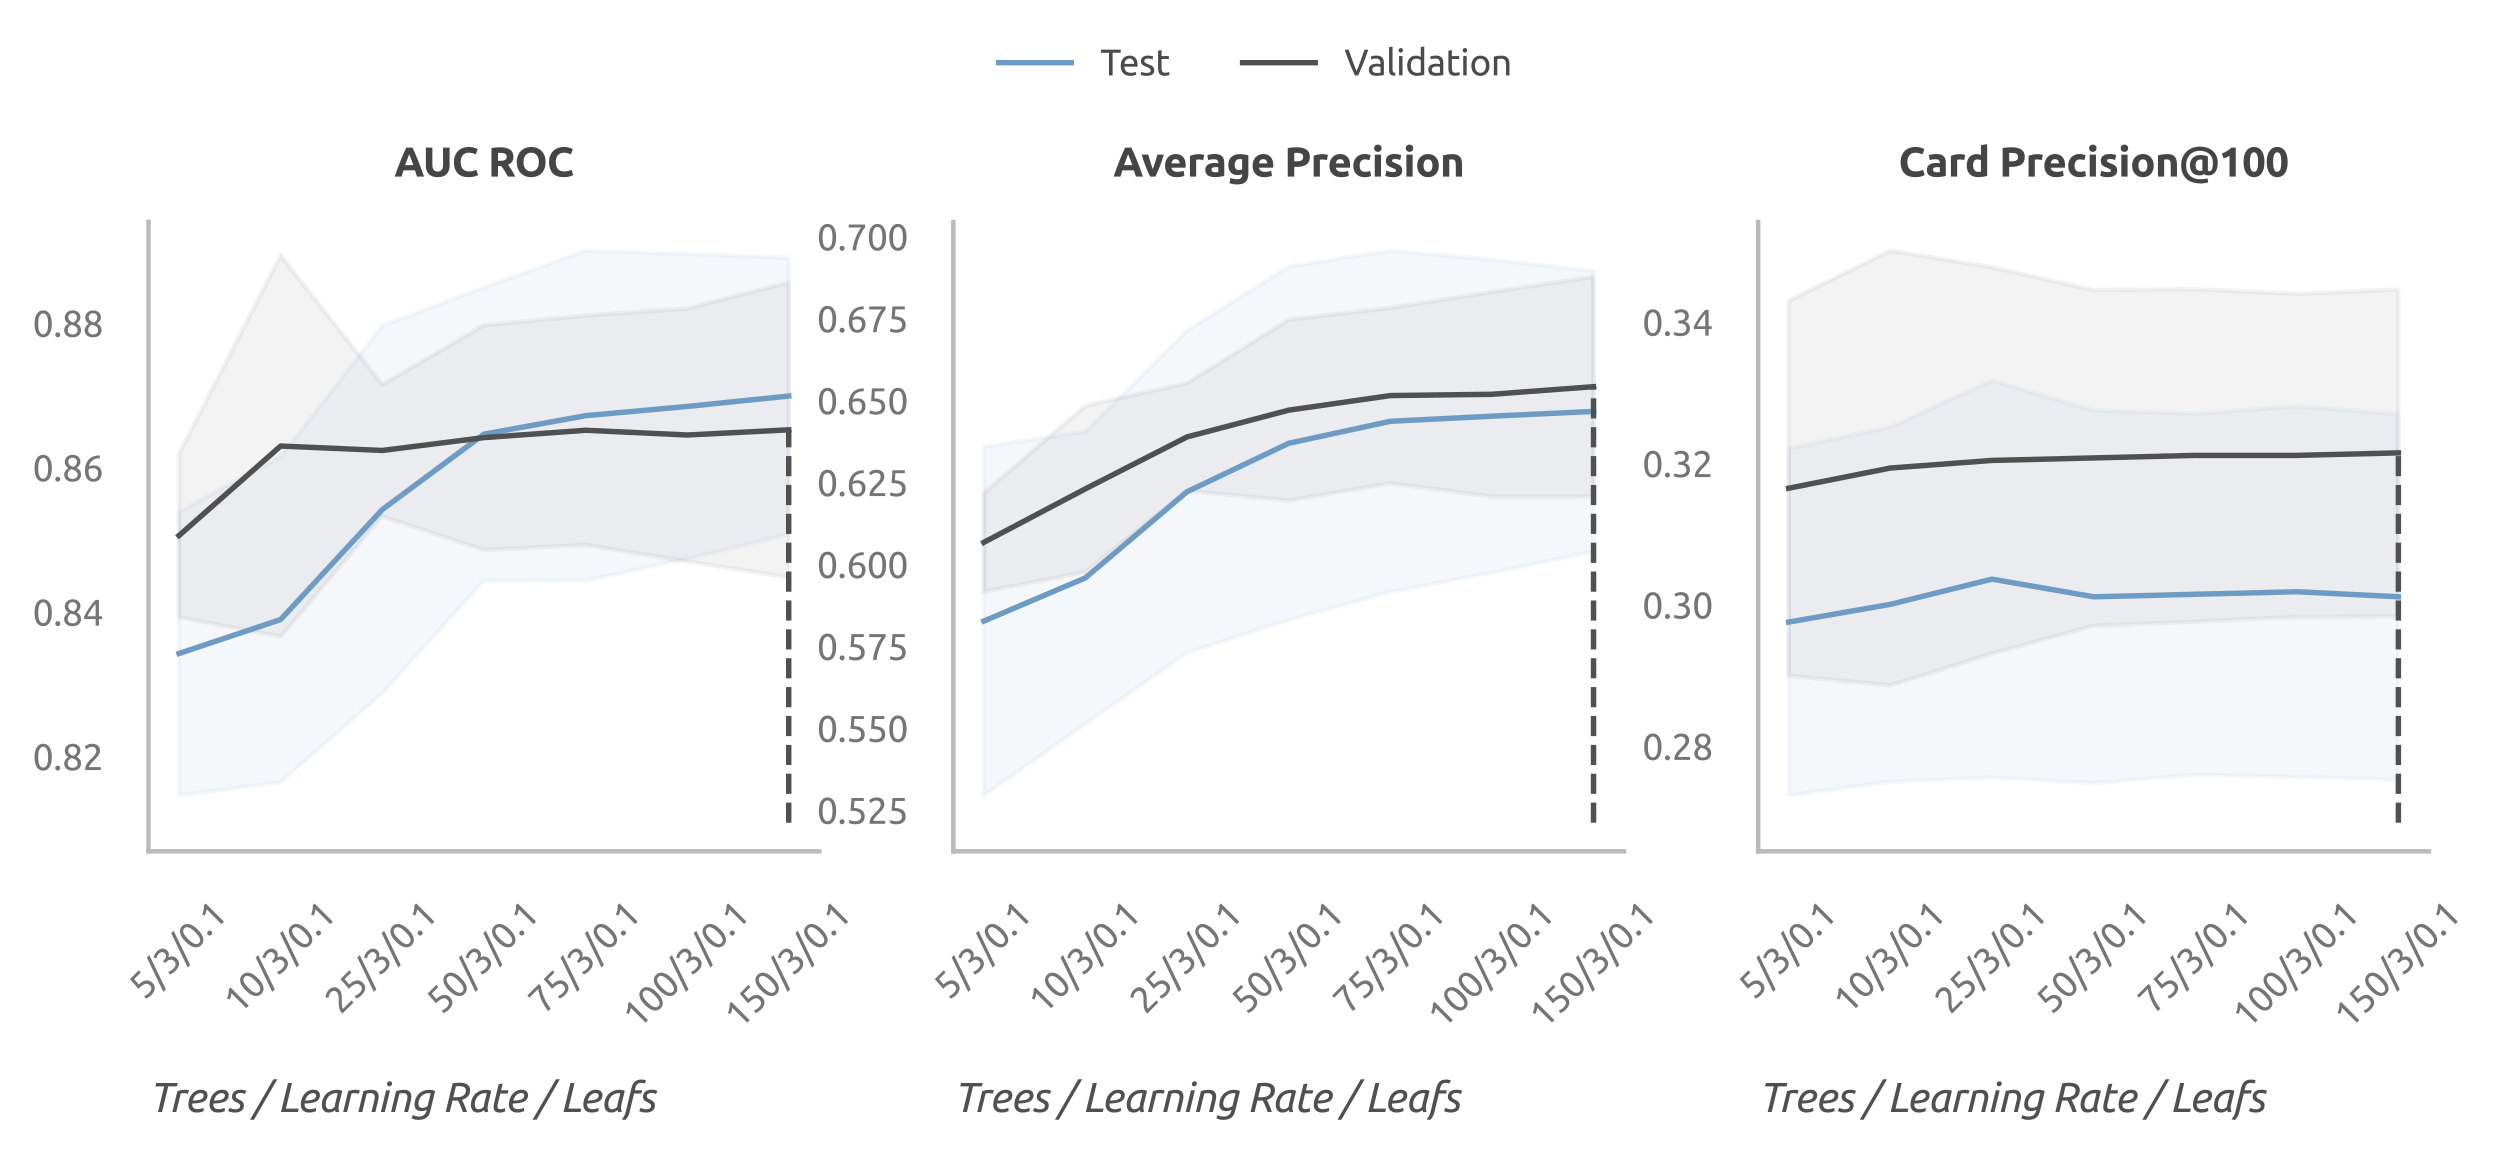 <?xml version="1.0" encoding="utf-8" standalone="no"?>
<!DOCTYPE svg PUBLIC "-//W3C//DTD SVG 1.1//EN"
  "http://www.w3.org/Graphics/SVG/1.1/DTD/svg11.dtd">
<svg xmlns:xlink="http://www.w3.org/1999/xlink" width="550.57pt" height="253.799pt" viewBox="0 0 550.57 253.799" xmlns="http://www.w3.org/2000/svg" version="1.1">
 <defs>
  <style type="text/css">*{stroke-linejoin: round; stroke-linecap: butt}</style>
 </defs>
 <g id="figure_1">
  <g id="patch_1">
   <path d="M 0 253.799 
L 550.57 253.799 
L 550.57 -0 
L 0 -0 
L 0 253.799 
z
" style="fill: none"/>
  </g>
  <g id="axes_1">
   <g id="patch_2">
    <path d="M 32.705 187.494 
L 180.411 187.494 
L 180.411 48.894 
L 32.705 48.894 
L 32.705 187.494 
z
" style="fill: none"/>
   </g>
   <g id="matplotlib.axis_1">
    <g id="xtick_1">
     <g id="text_1">
      <!-- 5/3/0.1 -->
      <g style="fill: #757575" transform="translate(31.86 220.423) rotate(-45) scale(0.08 -0.08)">
       <defs>
        <path id="Ubuntu-35" d="M 1274 2726 
Q 2240 2688 2691 2304 
Q 3142 1920 3142 1261 
Q 3142 966 3043 716 
Q 2944 467 2742 288 
Q 2541 109 2233 6 
Q 1926 -96 1504 -96 
Q 1338 -96 1165 -70 
Q 992 -45 845 -6 
Q 698 32 582 70 
Q 467 109 416 134 
L 531 653 
Q 640 602 886 518 
Q 1133 435 1491 435 
Q 1779 435 1974 499 
Q 2170 563 2291 672 
Q 2413 781 2467 925 
Q 2522 1069 2522 1229 
Q 2522 1472 2438 1661 
Q 2355 1850 2144 1978 
Q 1933 2106 1581 2173 
Q 1229 2240 691 2240 
Q 730 2554 752 2829 
Q 774 3104 793 3366 
Q 813 3629 825 3888 
Q 838 4147 851 4435 
L 2989 4435 
L 2989 3930 
L 1370 3930 
Q 1363 3834 1350 3670 
Q 1338 3507 1325 3331 
Q 1312 3155 1299 2988 
Q 1286 2822 1274 2726 
z
" transform="scale(0.016)"/>
        <path id="Ubuntu-2f" d="M 454 -1184 
L -154 -1184 
L 2016 5011 
L 2611 5011 
L 454 -1184 
z
" transform="scale(0.016)"/>
        <path id="Ubuntu-33" d="M 1446 435 
Q 2016 435 2262 659 
Q 2509 883 2509 1261 
Q 2509 1504 2406 1670 
Q 2304 1837 2137 1936 
Q 1971 2035 1750 2076 
Q 1530 2118 1299 2118 
L 1146 2118 
L 1146 2605 
L 1357 2605 
Q 1517 2605 1686 2637 
Q 1856 2669 1997 2752 
Q 2138 2835 2227 2979 
Q 2317 3123 2317 3341 
Q 2317 3520 2253 3648 
Q 2189 3776 2083 3859 
Q 1978 3942 1840 3977 
Q 1702 4013 1549 4013 
Q 1242 4013 1027 3923 
Q 813 3834 666 3738 
L 435 4192 
Q 512 4243 630 4304 
Q 749 4365 896 4416 
Q 1043 4467 1212 4502 
Q 1382 4538 1568 4538 
Q 1920 4538 2176 4451 
Q 2432 4365 2598 4208 
Q 2765 4051 2848 3836 
Q 2931 3622 2931 3373 
Q 2931 3027 2732 2780 
Q 2534 2534 2253 2406 
Q 2426 2355 2586 2259 
Q 2746 2163 2864 2016 
Q 2982 1869 3056 1677 
Q 3130 1485 3130 1248 
Q 3130 960 3030 713 
Q 2931 467 2723 288 
Q 2515 109 2201 6 
Q 1888 -96 1459 -96 
Q 1293 -96 1117 -70 
Q 941 -45 787 -6 
Q 634 32 518 70 
Q 403 109 352 134 
L 467 653 
Q 576 602 829 518 
Q 1082 435 1446 435 
z
" transform="scale(0.016)"/>
        <path id="Ubuntu-30" d="M 320 2221 
Q 320 3334 713 3936 
Q 1107 4538 1805 4538 
Q 2502 4538 2896 3936 
Q 3290 3334 3290 2221 
Q 3290 1107 2896 505 
Q 2502 -96 1805 -96 
Q 1107 -96 713 505 
Q 320 1107 320 2221 
z
M 2662 2221 
Q 2662 2586 2620 2912 
Q 2579 3238 2480 3481 
Q 2381 3725 2214 3869 
Q 2048 4013 1805 4013 
Q 1562 4013 1395 3869 
Q 1229 3725 1129 3481 
Q 1030 3238 988 2912 
Q 947 2586 947 2221 
Q 947 1856 988 1529 
Q 1030 1203 1129 960 
Q 1229 717 1395 573 
Q 1562 429 1805 429 
Q 2048 429 2214 573 
Q 2381 717 2480 960 
Q 2579 1203 2620 1529 
Q 2662 1856 2662 2221 
z
" transform="scale(0.016)"/>
        <path id="Ubuntu-2e" d="M 1216 346 
Q 1216 173 1101 45 
Q 986 -83 787 -83 
Q 589 -83 473 45 
Q 358 173 358 346 
Q 358 518 473 646 
Q 589 774 787 774 
Q 986 774 1101 646 
Q 1216 518 1216 346 
z
" transform="scale(0.016)"/>
        <path id="Ubuntu-31" d="M 595 3520 
Q 960 3661 1305 3881 
Q 1651 4102 1939 4435 
L 2362 4435 
L 2362 0 
L 1766 0 
L 1766 3610 
Q 1690 3539 1578 3462 
Q 1466 3386 1334 3315 
Q 1203 3245 1059 3181 
Q 915 3117 781 3072 
L 595 3520 
z
" transform="scale(0.016)"/>
       </defs>
       <use xlink:href="#Ubuntu-35"/>
       <use xlink:href="#Ubuntu-2f" x="56.4"/>
       <use xlink:href="#Ubuntu-33" x="94.8"/>
       <use xlink:href="#Ubuntu-2f" x="151.2"/>
       <use xlink:href="#Ubuntu-30" x="189.6"/>
       <use xlink:href="#Ubuntu-2e" x="246"/>
       <use xlink:href="#Ubuntu-31" x="270.6"/>
      </g>
     </g>
    </g>
    <g id="xtick_2">
     <g id="text_2">
      <!-- 10/3/0.1 -->
      <g style="fill: #757575" transform="translate(52.645 223.613) rotate(-45) scale(0.08 -0.08)">
       <use xlink:href="#Ubuntu-31"/>
       <use xlink:href="#Ubuntu-30" x="56.4"/>
       <use xlink:href="#Ubuntu-2f" x="112.8"/>
       <use xlink:href="#Ubuntu-33" x="151.2"/>
       <use xlink:href="#Ubuntu-2f" x="207.6"/>
       <use xlink:href="#Ubuntu-30" x="246"/>
       <use xlink:href="#Ubuntu-2e" x="302.4"/>
       <use xlink:href="#Ubuntu-31" x="327"/>
      </g>
     </g>
    </g>
    <g id="xtick_3">
     <g id="text_3">
      <!-- 25/3/0.1 -->
      <g style="fill: #757575" transform="translate(75.024 223.613) rotate(-45) scale(0.08 -0.08)">
       <defs>
        <path id="Ubuntu-32" d="M 2989 3302 
Q 2989 3072 2896 2857 
Q 2803 2643 2649 2435 
Q 2496 2227 2304 2025 
Q 2112 1824 1920 1632 
Q 1811 1523 1667 1376 
Q 1523 1229 1395 1069 
Q 1267 909 1180 761 
Q 1094 614 1094 506 
L 3136 506 
L 3136 0 
L 448 0 
Q 442 38 442 76 
Q 442 115 442 147 
Q 442 448 541 707 
Q 640 966 800 1196 
Q 960 1427 1158 1632 
Q 1357 1837 1549 2029 
Q 1709 2182 1853 2332 
Q 1997 2483 2109 2633 
Q 2221 2784 2288 2944 
Q 2355 3104 2355 3283 
Q 2355 3475 2294 3609 
Q 2234 3744 2131 3833 
Q 2029 3923 1891 3964 
Q 1754 4006 1600 4006 
Q 1414 4006 1260 3955 
Q 1107 3904 985 3837 
Q 864 3770 781 3696 
Q 698 3622 653 3584 
L 358 4006 
Q 416 4070 531 4163 
Q 646 4256 806 4339 
Q 966 4422 1164 4480 
Q 1363 4538 1594 4538 
Q 2291 4538 2640 4214 
Q 2989 3891 2989 3302 
z
" transform="scale(0.016)"/>
       </defs>
       <use xlink:href="#Ubuntu-32"/>
       <use xlink:href="#Ubuntu-35" x="56.4"/>
       <use xlink:href="#Ubuntu-2f" x="112.8"/>
       <use xlink:href="#Ubuntu-33" x="151.2"/>
       <use xlink:href="#Ubuntu-2f" x="207.6"/>
       <use xlink:href="#Ubuntu-30" x="246"/>
       <use xlink:href="#Ubuntu-2e" x="302.4"/>
       <use xlink:href="#Ubuntu-31" x="327"/>
      </g>
     </g>
    </g>
    <g id="xtick_4">
     <g id="text_4">
      <!-- 50/3/0.1 -->
      <g style="fill: #757575" transform="translate(97.404 223.613) rotate(-45) scale(0.08 -0.08)">
       <use xlink:href="#Ubuntu-35"/>
       <use xlink:href="#Ubuntu-30" x="56.4"/>
       <use xlink:href="#Ubuntu-2f" x="112.8"/>
       <use xlink:href="#Ubuntu-33" x="151.2"/>
       <use xlink:href="#Ubuntu-2f" x="207.6"/>
       <use xlink:href="#Ubuntu-30" x="246"/>
       <use xlink:href="#Ubuntu-2e" x="302.4"/>
       <use xlink:href="#Ubuntu-31" x="327"/>
      </g>
     </g>
    </g>
    <g id="xtick_5">
     <g id="text_5">
      <!-- 75/3/0.1 -->
      <g style="fill: #757575" transform="translate(119.784 223.613) rotate(-45) scale(0.08 -0.08)">
       <defs>
        <path id="Ubuntu-37" d="M 1043 0 
Q 1082 512 1226 1078 
Q 1370 1645 1581 2179 
Q 1792 2714 2045 3171 
Q 2298 3629 2541 3917 
L 384 3917 
L 384 4435 
L 3206 4435 
L 3206 3942 
Q 2995 3699 2739 3273 
Q 2483 2848 2256 2320 
Q 2029 1792 1865 1193 
Q 1702 595 1664 0 
L 1043 0 
z
" transform="scale(0.016)"/>
       </defs>
       <use xlink:href="#Ubuntu-37"/>
       <use xlink:href="#Ubuntu-35" x="56.4"/>
       <use xlink:href="#Ubuntu-2f" x="112.8"/>
       <use xlink:href="#Ubuntu-33" x="151.2"/>
       <use xlink:href="#Ubuntu-2f" x="207.6"/>
       <use xlink:href="#Ubuntu-30" x="246"/>
       <use xlink:href="#Ubuntu-2e" x="302.4"/>
       <use xlink:href="#Ubuntu-31" x="327"/>
      </g>
     </g>
    </g>
    <g id="xtick_6">
     <g id="text_6">
      <!-- 100/3/0.1 -->
      <g style="fill: #757575" transform="translate(140.568 226.804) rotate(-45) scale(0.08 -0.08)">
       <use xlink:href="#Ubuntu-31"/>
       <use xlink:href="#Ubuntu-30" x="56.4"/>
       <use xlink:href="#Ubuntu-30" x="112.8"/>
       <use xlink:href="#Ubuntu-2f" x="169.2"/>
       <use xlink:href="#Ubuntu-33" x="207.6"/>
       <use xlink:href="#Ubuntu-2f" x="264"/>
       <use xlink:href="#Ubuntu-30" x="302.4"/>
       <use xlink:href="#Ubuntu-2e" x="358.8"/>
       <use xlink:href="#Ubuntu-31" x="383.4"/>
      </g>
     </g>
    </g>
    <g id="xtick_7">
     <g id="text_7">
      <!-- 150/3/0.1 -->
      <g style="fill: #757575" transform="translate(162.948 226.804) rotate(-45) scale(0.08 -0.08)">
       <use xlink:href="#Ubuntu-31"/>
       <use xlink:href="#Ubuntu-35" x="56.4"/>
       <use xlink:href="#Ubuntu-30" x="112.8"/>
       <use xlink:href="#Ubuntu-2f" x="169.2"/>
       <use xlink:href="#Ubuntu-33" x="207.6"/>
       <use xlink:href="#Ubuntu-2f" x="264"/>
       <use xlink:href="#Ubuntu-30" x="302.4"/>
       <use xlink:href="#Ubuntu-2e" x="358.8"/>
       <use xlink:href="#Ubuntu-31" x="383.4"/>
      </g>
     </g>
    </g>
    <g id="text_8">
     <!-- Trees / Learning Rate / Leafs -->
     <g style="fill: #505050" transform="translate(32.705 244.897) scale(0.09 -0.09)">
      <defs>
       <path id="Ubuntu-Italic-54" d="M 4474 4435 
L 4352 3917 
L 3014 3917 
L 2074 0 
L 1453 0 
L 2394 3917 
L 1056 3917 
L 1178 4435 
L 4474 4435 
z
" transform="scale(0.016)"/>
       <path id="Ubuntu-Italic-72" d="M 2394 3398 
Q 2470 3398 2566 3392 
Q 2662 3386 2755 3370 
Q 2848 3354 2925 3338 
Q 3002 3322 3040 3302 
L 2867 2784 
Q 2739 2835 2572 2860 
Q 2406 2886 2253 2886 
Q 2118 2886 1987 2867 
Q 1856 2848 1760 2816 
L 1082 0 
L 486 0 
L 1254 3200 
Q 1510 3290 1804 3344 
Q 2099 3398 2394 3398 
z
" transform="scale(0.016)"/>
       <path id="Ubuntu-Italic-65" d="M 1306 1747 
Q 1677 1760 1984 1795 
Q 2291 1830 2515 1916 
Q 2739 2003 2864 2150 
Q 2989 2298 2989 2534 
Q 2989 2592 2966 2656 
Q 2944 2720 2889 2774 
Q 2835 2829 2739 2864 
Q 2643 2899 2502 2899 
Q 2278 2899 2083 2803 
Q 1888 2707 1734 2550 
Q 1581 2394 1472 2186 
Q 1363 1978 1306 1747 
z
M 1914 -83 
Q 1587 -83 1350 9 
Q 1114 102 954 265 
Q 794 429 717 646 
Q 640 864 640 1107 
Q 640 1555 774 1971 
Q 909 2387 1158 2707 
Q 1408 3027 1766 3216 
Q 2125 3405 2579 3405 
Q 2842 3405 3030 3337 
Q 3219 3270 3337 3155 
Q 3456 3040 3513 2889 
Q 3571 2739 3571 2579 
Q 3571 2278 3462 2070 
Q 3354 1862 3174 1721 
Q 2995 1581 2755 1504 
Q 2515 1427 2256 1382 
Q 1997 1338 1731 1322 
Q 1466 1306 1229 1293 
Q 1222 1242 1222 1210 
Q 1222 1178 1222 1158 
Q 1222 1011 1257 880 
Q 1293 749 1389 649 
Q 1485 550 1654 492 
Q 1824 435 2099 435 
Q 2221 435 2352 457 
Q 2483 480 2601 515 
Q 2720 550 2813 585 
Q 2906 621 2944 653 
L 2995 147 
Q 2867 77 2582 -3 
Q 2298 -83 1914 -83 
z
" transform="scale(0.016)"/>
       <path id="Ubuntu-Italic-73" d="M 1318 416 
Q 1453 416 1590 441 
Q 1728 467 1833 524 
Q 1939 582 2006 681 
Q 2074 781 2074 928 
Q 2074 1024 2042 1097 
Q 2010 1171 1939 1235 
Q 1869 1299 1763 1360 
Q 1658 1421 1510 1498 
Q 1363 1568 1241 1638 
Q 1120 1709 1027 1805 
Q 934 1901 883 2032 
Q 832 2163 832 2349 
Q 832 2829 1177 3120 
Q 1523 3411 2182 3411 
Q 2490 3411 2723 3350 
Q 2957 3290 3046 3238 
L 2822 2752 
Q 2733 2803 2534 2860 
Q 2336 2918 2093 2918 
Q 1971 2918 1849 2892 
Q 1728 2867 1629 2806 
Q 1530 2746 1469 2646 
Q 1408 2547 1408 2406 
Q 1408 2234 1542 2122 
Q 1677 2010 1946 1888 
Q 2112 1811 2243 1731 
Q 2374 1651 2467 1552 
Q 2560 1453 2608 1318 
Q 2656 1184 2656 998 
Q 2656 730 2553 525 
Q 2451 320 2268 185 
Q 2086 51 1836 -16 
Q 1587 -83 1293 -83 
Q 1075 -83 899 -54 
Q 723 -26 592 12 
Q 461 51 374 92 
Q 288 134 243 160 
L 474 646 
Q 518 621 598 582 
Q 678 544 790 505 
Q 902 467 1036 441 
Q 1171 416 1318 416 
z
" transform="scale(0.016)"/>
       <path id="Ubuntu-Italic-20" transform="scale(0.016)"/>
       <path id="Ubuntu-Italic-2f" d="M 173 -1184 
L -422 -1184 
L 3155 5011 
L 3750 5011 
L 173 -1184 
z
" transform="scale(0.016)"/>
       <path id="Ubuntu-Italic-4c" d="M 3226 518 
L 3104 0 
L 518 0 
L 1581 4435 
L 2202 4435 
L 1261 518 
L 3226 518 
z
" transform="scale(0.016)"/>
       <path id="Ubuntu-Italic-61" d="M 2765 -38 
Q 2733 32 2701 118 
Q 2669 205 2650 301 
Q 2509 173 2272 45 
Q 2035 -83 1690 -83 
Q 1408 -83 1206 6 
Q 1005 96 877 256 
Q 749 416 688 633 
Q 627 851 627 1114 
Q 627 1542 771 1952 
Q 915 2362 1203 2682 
Q 1491 3002 1926 3200 
Q 2362 3398 2944 3398 
Q 3117 3398 3347 3360 
Q 3578 3322 3744 3232 
L 3251 1222 
Q 3219 1075 3196 940 
Q 3174 806 3174 659 
Q 3174 512 3200 361 
Q 3226 211 3290 38 
L 2765 -38 
z
M 1811 422 
Q 2080 422 2272 537 
Q 2464 653 2605 806 
Q 2611 915 2627 1033 
Q 2643 1152 2669 1274 
L 3053 2861 
Q 3021 2874 2947 2880 
Q 2874 2886 2816 2886 
Q 2451 2886 2156 2745 
Q 1862 2605 1654 2371 
Q 1446 2138 1334 1827 
Q 1222 1517 1222 1178 
Q 1222 1043 1248 905 
Q 1274 768 1341 662 
Q 1408 557 1520 489 
Q 1632 422 1811 422 
z
" transform="scale(0.016)"/>
       <path id="Ubuntu-Italic-6e" d="M 1082 0 
L 486 0 
L 1254 3200 
Q 1549 3290 1891 3344 
Q 2234 3398 2502 3398 
Q 2790 3398 2998 3318 
Q 3206 3238 3334 3100 
Q 3462 2963 3523 2768 
Q 3584 2573 3584 2342 
Q 3584 2195 3558 2032 
Q 3533 1869 3494 1702 
L 3085 0 
L 2490 0 
L 2867 1574 
Q 2912 1754 2953 1939 
Q 2995 2125 2995 2291 
Q 2995 2547 2854 2716 
Q 2714 2886 2330 2886 
Q 2170 2886 2016 2867 
Q 1862 2848 1760 2816 
L 1082 0 
z
" transform="scale(0.016)"/>
       <path id="Ubuntu-Italic-69" d="M 1082 0 
L 486 0 
L 1286 3328 
L 1882 3328 
L 1082 0 
z
M 1773 3930 
Q 1626 3930 1526 4019 
Q 1427 4109 1427 4269 
Q 1427 4474 1555 4592 
Q 1683 4710 1843 4710 
Q 1990 4710 2092 4617 
Q 2195 4525 2195 4358 
Q 2195 4166 2060 4048 
Q 1926 3930 1773 3930 
z
" transform="scale(0.016)"/>
       <path id="Ubuntu-Italic-67" d="M 1293 -691 
Q 1555 -691 1753 -627 
Q 1952 -563 2096 -441 
Q 2240 -320 2329 -153 
Q 2419 13 2470 224 
L 2496 346 
Q 2368 275 2150 204 
Q 1933 134 1702 134 
Q 1184 134 905 393 
Q 627 653 627 1120 
Q 627 1549 768 1958 
Q 909 2368 1197 2688 
Q 1485 3008 1913 3203 
Q 2342 3398 2918 3398 
Q 3008 3398 3120 3385 
Q 3232 3373 3350 3350 
Q 3469 3328 3581 3289 
Q 3693 3251 3776 3200 
L 3078 288 
Q 2995 -58 2873 -333 
Q 2752 -608 2541 -800 
Q 2330 -992 1997 -1097 
Q 1664 -1203 1165 -1203 
Q 890 -1203 621 -1129 
Q 352 -1056 166 -947 
L 390 -448 
Q 538 -557 781 -624 
Q 1024 -691 1293 -691 
z
M 1830 634 
Q 2086 634 2300 726 
Q 2515 819 2630 902 
L 3098 2848 
Q 3034 2861 2950 2873 
Q 2867 2886 2790 2886 
Q 2445 2886 2157 2755 
Q 1869 2624 1661 2403 
Q 1453 2182 1337 1891 
Q 1222 1600 1222 1286 
Q 1222 941 1372 787 
Q 1523 634 1830 634 
z
" transform="scale(0.016)"/>
       <path id="Ubuntu-Italic-52" d="M 2707 4480 
Q 3418 4480 3834 4192 
Q 4250 3904 4250 3347 
Q 4250 2784 3920 2403 
Q 3590 2022 2995 1856 
Q 3072 1722 3174 1514 
Q 3277 1306 3385 1053 
Q 3494 800 3596 528 
Q 3699 256 3776 0 
L 3142 0 
Q 3053 243 2957 492 
Q 2861 742 2761 972 
Q 2662 1203 2563 1404 
Q 2464 1606 2381 1760 
Q 2298 1754 2214 1750 
Q 2131 1747 2048 1747 
L 1555 1747 
L 1139 0 
L 518 0 
L 1568 4378 
Q 1837 4442 2137 4461 
Q 2438 4480 2707 4480 
z
M 2630 3955 
Q 2176 3955 2080 3930 
L 1677 2253 
L 2054 2253 
Q 2317 2253 2592 2291 
Q 2867 2330 3094 2442 
Q 3322 2554 3466 2755 
Q 3610 2957 3610 3290 
Q 3610 3648 3338 3801 
Q 3066 3955 2630 3955 
z
" transform="scale(0.016)"/>
       <path id="Ubuntu-Italic-74" d="M 1626 -90 
Q 1146 -90 922 121 
Q 698 333 698 736 
Q 698 998 787 1408 
L 1472 4256 
L 2093 4358 
L 1843 3328 
L 2976 3328 
L 2854 2829 
L 1722 2829 
L 1370 1357 
Q 1293 1056 1293 832 
Q 1293 621 1408 528 
Q 1523 435 1792 435 
Q 1978 435 2157 496 
Q 2336 557 2432 608 
L 2477 102 
Q 2381 45 2150 -22 
Q 1920 -90 1626 -90 
z
" transform="scale(0.016)"/>
       <path id="Ubuntu-Italic-66" d="M 1882 3328 
L 2995 3328 
L 2880 2829 
L 1766 2829 
L 1254 717 
Q 1178 390 1120 134 
Q 1062 -122 982 -346 
Q 902 -570 771 -778 
Q 640 -986 416 -1210 
L -109 -1133 
Q 83 -883 192 -710 
Q 301 -538 374 -358 
Q 448 -179 502 54 
Q 557 288 646 659 
L 1357 3629 
Q 1434 3949 1552 4198 
Q 1670 4448 1852 4617 
Q 2035 4787 2284 4876 
Q 2534 4966 2880 4966 
Q 3104 4966 3305 4921 
Q 3507 4877 3610 4826 
L 3373 4352 
Q 3322 4378 3197 4416 
Q 3072 4454 2829 4454 
Q 2618 4454 2470 4393 
Q 2323 4333 2220 4224 
Q 2118 4115 2057 3961 
Q 1997 3808 1952 3616 
L 1882 3328 
z
" transform="scale(0.016)"/>
      </defs>
      <use xlink:href="#Ubuntu-Italic-54"/>
      <use xlink:href="#Ubuntu-Italic-72" x="50.625"/>
      <use xlink:href="#Ubuntu-Italic-65" x="87.325"/>
      <use xlink:href="#Ubuntu-Italic-65" x="139.125"/>
      <use xlink:href="#Ubuntu-Italic-73" x="190.925"/>
      <use xlink:href="#Ubuntu-Italic-20" x="232.125"/>
      <use xlink:href="#Ubuntu-Italic-2f" x="255.225"/>
      <use xlink:href="#Ubuntu-Italic-20" x="292.825"/>
      <use xlink:href="#Ubuntu-Italic-4c" x="315.925"/>
      <use xlink:href="#Ubuntu-Italic-65" x="362.375"/>
      <use xlink:href="#Ubuntu-Italic-61" x="414.175"/>
      <use xlink:href="#Ubuntu-Italic-72" x="468.575"/>
      <use xlink:href="#Ubuntu-Italic-6e" x="505.775"/>
      <use xlink:href="#Ubuntu-Italic-69" x="560.875"/>
      <use xlink:href="#Ubuntu-Italic-6e" x="585.775"/>
      <use xlink:href="#Ubuntu-Italic-67" x="640.875"/>
      <use xlink:href="#Ubuntu-Italic-20" x="695.875"/>
      <use xlink:href="#Ubuntu-Italic-52" x="718.975"/>
      <use xlink:href="#Ubuntu-Italic-61" x="778.875"/>
      <use xlink:href="#Ubuntu-Italic-74" x="833.275"/>
      <use xlink:href="#Ubuntu-Italic-65" x="871.675"/>
      <use xlink:href="#Ubuntu-Italic-20" x="923.475"/>
      <use xlink:href="#Ubuntu-Italic-2f" x="946.575"/>
      <use xlink:href="#Ubuntu-Italic-20" x="984.175"/>
      <use xlink:href="#Ubuntu-Italic-4c" x="1007.275"/>
      <use xlink:href="#Ubuntu-Italic-65" x="1053.725"/>
      <use xlink:href="#Ubuntu-Italic-61" x="1105.525"/>
      <use xlink:href="#Ubuntu-Italic-66" x="1159.925"/>
      <use xlink:href="#Ubuntu-Italic-73" x="1196.725"/>
     </g>
    </g>
   </g>
   <g id="matplotlib.axis_2">
    <g id="ytick_1">
     <g id="text_9">
      <!-- 0.82 -->
      <g style="fill: #757575" transform="translate(7.2 169.596) scale(0.08 -0.08)">
       <defs>
        <path id="Ubuntu-38" d="M 3258 1152 
Q 3258 883 3165 656 
Q 3072 429 2889 259 
Q 2707 90 2432 -3 
Q 2157 -96 1798 -96 
Q 1382 -96 1104 22 
Q 826 141 659 320 
Q 493 499 422 713 
Q 352 928 352 1120 
Q 352 1306 413 1475 
Q 474 1645 573 1792 
Q 672 1939 803 2057 
Q 934 2176 1082 2266 
Q 454 2624 454 3322 
Q 454 3565 550 3785 
Q 646 4006 822 4172 
Q 998 4339 1248 4438 
Q 1498 4538 1805 4538 
Q 2163 4538 2419 4429 
Q 2675 4320 2838 4150 
Q 3002 3981 3075 3776 
Q 3149 3571 3149 3379 
Q 3149 3194 3094 3030 
Q 3040 2867 2947 2726 
Q 2854 2586 2736 2477 
Q 2618 2368 2490 2285 
Q 3245 1926 3258 1152 
z
M 954 1114 
Q 954 998 995 873 
Q 1037 749 1139 643 
Q 1242 538 1402 467 
Q 1562 397 1805 397 
Q 2022 397 2185 461 
Q 2349 525 2451 624 
Q 2554 723 2605 851 
Q 2656 979 2656 1114 
Q 2656 1318 2579 1472 
Q 2502 1626 2358 1741 
Q 2214 1856 2012 1936 
Q 1811 2016 1555 2074 
Q 1267 1914 1110 1677 
Q 954 1440 954 1114 
z
M 2554 3386 
Q 2554 3482 2512 3597 
Q 2470 3712 2380 3811 
Q 2291 3910 2150 3977 
Q 2010 4045 1805 4045 
Q 1600 4045 1456 3981 
Q 1312 3917 1222 3817 
Q 1133 3718 1091 3600 
Q 1050 3482 1050 3366 
Q 1050 3226 1101 3085 
Q 1152 2944 1261 2822 
Q 1370 2701 1546 2605 
Q 1722 2509 1965 2451 
Q 2234 2611 2394 2825 
Q 2554 3040 2554 3386 
z
" transform="scale(0.016)"/>
       </defs>
       <use xlink:href="#Ubuntu-30"/>
       <use xlink:href="#Ubuntu-2e" x="56.4"/>
       <use xlink:href="#Ubuntu-38" x="81"/>
       <use xlink:href="#Ubuntu-32" x="137.4"/>
      </g>
     </g>
    </g>
    <g id="ytick_2">
     <g id="text_10">
      <!-- 0.84 -->
      <g style="fill: #757575" transform="translate(7.2 137.786) scale(0.08 -0.08)">
       <defs>
        <path id="Ubuntu-34" d="M 256 1536 
Q 378 1818 589 2192 
Q 800 2566 1065 2963 
Q 1331 3360 1635 3744 
Q 1939 4128 2246 4435 
L 2816 4435 
L 2816 1619 
L 3341 1619 
L 3341 1133 
L 2816 1133 
L 2816 0 
L 2240 0 
L 2240 1133 
L 256 1133 
L 256 1536 
z
M 2240 3731 
Q 2048 3526 1853 3273 
Q 1658 3021 1472 2745 
Q 1286 2470 1123 2182 
Q 960 1894 832 1619 
L 2240 1619 
L 2240 3731 
z
" transform="scale(0.016)"/>
       </defs>
       <use xlink:href="#Ubuntu-30"/>
       <use xlink:href="#Ubuntu-2e" x="56.4"/>
       <use xlink:href="#Ubuntu-38" x="81"/>
       <use xlink:href="#Ubuntu-34" x="137.4"/>
      </g>
     </g>
    </g>
    <g id="ytick_3">
     <g id="text_11">
      <!-- 0.86 -->
      <g style="fill: #757575" transform="translate(7.2 105.975) scale(0.08 -0.08)">
       <defs>
        <path id="Ubuntu-36" d="M 403 1779 
Q 403 2426 582 2922 
Q 762 3418 1091 3757 
Q 1421 4096 1891 4272 
Q 2362 4448 2950 4454 
L 2995 3955 
Q 2618 3949 2307 3872 
Q 1997 3795 1753 3628 
Q 1510 3462 1344 3196 
Q 1178 2931 1094 2541 
Q 1261 2618 1469 2669 
Q 1677 2720 1901 2720 
Q 2278 2720 2540 2605 
Q 2803 2490 2969 2301 
Q 3136 2112 3209 1865 
Q 3283 1619 3283 1350 
Q 3283 1107 3200 851 
Q 3117 595 2947 384 
Q 2778 173 2515 38 
Q 2253 -96 1894 -96 
Q 1165 -96 784 403 
Q 403 902 403 1779 
z
M 1837 2234 
Q 1613 2234 1421 2192 
Q 1229 2150 1037 2067 
Q 1030 1997 1027 1923 
Q 1024 1850 1024 1779 
Q 1024 1498 1062 1248 
Q 1101 998 1200 809 
Q 1299 621 1465 509 
Q 1632 397 1888 397 
Q 2099 397 2246 486 
Q 2394 576 2490 717 
Q 2586 858 2627 1021 
Q 2669 1184 2669 1338 
Q 2669 1773 2461 2003 
Q 2253 2234 1837 2234 
z
" transform="scale(0.016)"/>
       </defs>
       <use xlink:href="#Ubuntu-30"/>
       <use xlink:href="#Ubuntu-2e" x="56.4"/>
       <use xlink:href="#Ubuntu-38" x="81"/>
       <use xlink:href="#Ubuntu-36" x="137.4"/>
      </g>
     </g>
    </g>
    <g id="ytick_4">
     <g id="text_12">
      <!-- 0.88 -->
      <g style="fill: #757575" transform="translate(7.2 74.165) scale(0.08 -0.08)">
       <use xlink:href="#Ubuntu-30"/>
       <use xlink:href="#Ubuntu-2e" x="56.4"/>
       <use xlink:href="#Ubuntu-38" x="81"/>
       <use xlink:href="#Ubuntu-38" x="137.4"/>
      </g>
     </g>
    </g>
   </g>
   <g id="PolyCollection_1"/>
   <g id="PolyCollection_2">
    <defs>
     <path id="m08f987e803" d="M 39.419 -141.16 
L 39.419 -78.605 
L 61.799 -81.521 
L 84.178 -101.107 
L 106.558 -125.884 
L 128.938 -125.913 
L 151.317 -130.7 
L 173.697 -136.111 
L 173.697 -197.053 
L 173.697 -197.053 
L 151.317 -197.878 
L 128.938 -198.605 
L 106.558 -190.493 
L 84.178 -182.031 
L 61.799 -153.204 
L 39.419 -141.16 
z
" style="stroke: #6d9bc3; stroke-opacity: 0.07"/>
    </defs>
    <g clip-path="url(#p00bf037595)">
     <use xlink:href="#m08f987e803" x="0" y="253.799" style="fill: #6d9bc3; fill-opacity: 0.07; stroke: #6d9bc3; stroke-opacity: 0.07"/>
    </g>
   </g>
   <g id="PolyCollection_3"/>
   <g id="PolyCollection_4">
    <defs>
     <path id="m9f79ca27b4" d="M 39.419 -153.808 
L 39.419 -117.897 
L 61.799 -113.576 
L 84.178 -140.086 
L 106.558 -132.675 
L 128.938 -133.785 
L 151.317 -130.144 
L 173.697 -126.639 
L 173.697 -191.641 
L 173.697 -191.641 
L 151.317 -185.856 
L 128.938 -184.296 
L 106.558 -182.175 
L 84.178 -169.108 
L 61.799 -197.551 
L 39.419 -153.808 
z
" style="stroke: #505050; stroke-opacity: 0.07"/>
    </defs>
    <g clip-path="url(#p00bf037595)">
     <use xlink:href="#m9f79ca27b4" x="0" y="253.799" style="fill: #505050; fill-opacity: 0.07; stroke: #505050; stroke-opacity: 0.07"/>
    </g>
   </g>
   <g id="line2d_1">
    <path d="M 39.419 143.916 
L 61.799 136.437 
L 84.178 112.23 
L 106.558 95.61 
L 128.938 91.54 
L 151.317 89.51 
L 173.697 87.217 
" clip-path="url(#p00bf037595)" style="fill: none; stroke: #6d9bc3; stroke-width: 1.2; stroke-linecap: square"/>
   </g>
   <g id="line2d_2">
    <path d="M 39.419 117.947 
L 61.799 98.235 
L 84.178 99.202 
L 106.558 96.374 
L 128.938 94.759 
L 151.317 95.799 
L 173.697 94.659 
" clip-path="url(#p00bf037595)" style="fill: none; stroke: #505050; stroke-width: 1.2; stroke-linecap: square"/>
   </g>
   <g id="LineCollection_1">
    <path d="M 173.697 181.194 
L 173.697 94.659 
" clip-path="url(#p00bf037595)" style="fill: none; stroke-dasharray: 4.44,1.92; stroke-dashoffset: 0; stroke: #505050; stroke-width: 1.2"/>
   </g>
   <g id="patch_3">
    <path d="M 32.705 187.494 
L 32.705 48.894 
" style="fill: none; stroke: #bbbbbb; stroke-linejoin: miter; stroke-linecap: square"/>
   </g>
   <g id="patch_4">
    <path d="M 32.705 187.494 
L 180.411 187.494 
" style="fill: none; stroke: #bbbbbb; stroke-linejoin: miter; stroke-linecap: square"/>
   </g>
   <g id="text_13">
    <!-- AUC ROC -->
    <g style="fill: #454545" transform="translate(86.832 38.894) scale(0.09 -0.09)">
     <defs>
      <path id="Ubuntu-Bold-41" d="M 3482 0 
Q 3411 230 3324 473 
Q 3238 717 3155 960 
L 1427 960 
Q 1344 717 1257 473 
Q 1171 230 1101 0 
L 64 0 
Q 314 717 538 1325 
Q 762 1933 976 2470 
Q 1190 3008 1398 3491 
Q 1606 3974 1830 4435 
L 2784 4435 
Q 3002 3974 3213 3491 
Q 3424 3008 3638 2470 
Q 3853 1933 4077 1325 
Q 4301 717 4550 0 
L 3482 0 
z
M 2285 3430 
Q 2253 3334 2189 3168 
Q 2125 3002 2041 2784 
Q 1958 2566 1859 2304 
Q 1760 2042 1658 1754 
L 2918 1754 
Q 2816 2042 2720 2304 
Q 2624 2566 2537 2784 
Q 2451 3002 2387 3168 
Q 2323 3334 2285 3430 
z
" transform="scale(0.016)"/>
      <path id="Ubuntu-Bold-55" d="M 2246 -90 
Q 1779 -90 1440 41 
Q 1101 173 880 406 
Q 659 640 553 963 
Q 448 1286 448 1677 
L 448 4435 
L 1446 4435 
L 1446 1760 
Q 1446 1491 1507 1302 
Q 1568 1114 1673 995 
Q 1779 877 1929 825 
Q 2080 774 2259 774 
Q 2624 774 2851 998 
Q 3078 1222 3078 1760 
L 3078 4435 
L 4077 4435 
L 4077 1677 
Q 4077 1286 3968 960 
Q 3859 634 3635 400 
Q 3411 166 3065 38 
Q 2720 -90 2246 -90 
z
" transform="scale(0.016)"/>
      <path id="Ubuntu-Bold-43" d="M 2534 -90 
Q 1453 -90 886 512 
Q 320 1114 320 2221 
Q 320 2771 493 3203 
Q 666 3635 966 3932 
Q 1267 4230 1683 4384 
Q 2099 4538 2586 4538 
Q 2867 4538 3097 4496 
Q 3328 4454 3501 4400 
Q 3674 4346 3789 4288 
Q 3904 4230 3955 4198 
L 3667 3392 
Q 3462 3501 3190 3577 
Q 2918 3654 2573 3654 
Q 2342 3654 2121 3577 
Q 1901 3501 1731 3331 
Q 1562 3162 1459 2893 
Q 1357 2624 1357 2240 
Q 1357 1933 1424 1667 
Q 1491 1402 1641 1210 
Q 1792 1018 2035 906 
Q 2278 794 2624 794 
Q 2842 794 3014 819 
Q 3187 845 3321 880 
Q 3456 915 3558 960 
Q 3661 1005 3744 1043 
L 4019 243 
Q 3808 115 3424 12 
Q 3040 -90 2534 -90 
z
" transform="scale(0.016)"/>
      <path id="Ubuntu-Bold-20" transform="scale(0.016)"/>
      <path id="Ubuntu-Bold-52" d="M 1811 4486 
Q 2810 4486 3341 4131 
Q 3872 3776 3872 3027 
Q 3872 2560 3657 2269 
Q 3443 1978 3040 1811 
Q 3174 1645 3321 1430 
Q 3469 1216 3613 982 
Q 3757 749 3891 496 
Q 4026 243 4141 0 
L 3021 0 
Q 2899 218 2774 442 
Q 2650 666 2518 877 
Q 2387 1088 2259 1277 
Q 2131 1466 2003 1619 
L 1510 1619 
L 1510 0 
L 512 0 
L 512 4371 
Q 838 4435 1187 4460 
Q 1536 4486 1811 4486 
z
M 1869 3635 
Q 1760 3635 1673 3628 
Q 1587 3622 1510 3616 
L 1510 2413 
L 1792 2413 
Q 2355 2413 2598 2553 
Q 2842 2694 2842 3034 
Q 2842 3360 2595 3497 
Q 2349 3635 1869 3635 
z
" transform="scale(0.016)"/>
      <path id="Ubuntu-Bold-4f" d="M 1350 2221 
Q 1350 1894 1430 1632 
Q 1510 1370 1660 1181 
Q 1811 992 2028 889 
Q 2246 787 2528 787 
Q 2803 787 3024 889 
Q 3245 992 3395 1181 
Q 3546 1370 3626 1632 
Q 3706 1894 3706 2221 
Q 3706 2547 3626 2812 
Q 3546 3078 3395 3267 
Q 3245 3456 3024 3558 
Q 2803 3661 2528 3661 
Q 2246 3661 2028 3555 
Q 1811 3450 1660 3261 
Q 1510 3072 1430 2806 
Q 1350 2541 1350 2221 
z
M 4736 2221 
Q 4736 1651 4566 1219 
Q 4397 787 4102 496 
Q 3808 205 3401 57 
Q 2995 -90 2528 -90 
Q 2074 -90 1670 57 
Q 1267 205 966 496 
Q 666 787 493 1219 
Q 320 1651 320 2221 
Q 320 2790 499 3222 
Q 678 3654 982 3948 
Q 1286 4243 1686 4390 
Q 2086 4538 2528 4538 
Q 2982 4538 3385 4390 
Q 3789 4243 4089 3948 
Q 4390 3654 4563 3222 
Q 4736 2790 4736 2221 
z
" transform="scale(0.016)"/>
     </defs>
     <use xlink:href="#Ubuntu-Bold-41"/>
     <use xlink:href="#Ubuntu-Bold-55" x="70.1"/>
     <use xlink:href="#Ubuntu-Bold-43" x="140.8"/>
     <use xlink:href="#Ubuntu-Bold-20" x="205.6"/>
     <use xlink:href="#Ubuntu-Bold-52" x="229.6"/>
     <use xlink:href="#Ubuntu-Bold-4f" x="294.55"/>
     <use xlink:href="#Ubuntu-Bold-43" x="373.55"/>
    </g>
   </g>
  </g>
  <g id="axes_2">
   <g id="patch_5">
    <path d="M 209.952 187.494 
L 357.658 187.494 
L 357.658 48.894 
L 209.952 48.894 
L 209.952 187.494 
z
" style="fill: none"/>
   </g>
   <g id="matplotlib.axis_3">
    <g id="xtick_8">
     <g id="text_14">
      <!-- 5/3/0.1 -->
      <g style="fill: #757575" transform="translate(209.107 220.423) rotate(-45) scale(0.08 -0.08)">
       <use xlink:href="#Ubuntu-35"/>
       <use xlink:href="#Ubuntu-2f" x="56.4"/>
       <use xlink:href="#Ubuntu-33" x="94.8"/>
       <use xlink:href="#Ubuntu-2f" x="151.2"/>
       <use xlink:href="#Ubuntu-30" x="189.6"/>
       <use xlink:href="#Ubuntu-2e" x="246"/>
       <use xlink:href="#Ubuntu-31" x="270.6"/>
      </g>
     </g>
    </g>
    <g id="xtick_9">
     <g id="text_15">
      <!-- 10/3/0.1 -->
      <g style="fill: #757575" transform="translate(229.892 223.613) rotate(-45) scale(0.08 -0.08)">
       <use xlink:href="#Ubuntu-31"/>
       <use xlink:href="#Ubuntu-30" x="56.4"/>
       <use xlink:href="#Ubuntu-2f" x="112.8"/>
       <use xlink:href="#Ubuntu-33" x="151.2"/>
       <use xlink:href="#Ubuntu-2f" x="207.6"/>
       <use xlink:href="#Ubuntu-30" x="246"/>
       <use xlink:href="#Ubuntu-2e" x="302.4"/>
       <use xlink:href="#Ubuntu-31" x="327"/>
      </g>
     </g>
    </g>
    <g id="xtick_10">
     <g id="text_16">
      <!-- 25/3/0.1 -->
      <g style="fill: #757575" transform="translate(252.271 223.613) rotate(-45) scale(0.08 -0.08)">
       <use xlink:href="#Ubuntu-32"/>
       <use xlink:href="#Ubuntu-35" x="56.4"/>
       <use xlink:href="#Ubuntu-2f" x="112.8"/>
       <use xlink:href="#Ubuntu-33" x="151.2"/>
       <use xlink:href="#Ubuntu-2f" x="207.6"/>
       <use xlink:href="#Ubuntu-30" x="246"/>
       <use xlink:href="#Ubuntu-2e" x="302.4"/>
       <use xlink:href="#Ubuntu-31" x="327"/>
      </g>
     </g>
    </g>
    <g id="xtick_11">
     <g id="text_17">
      <!-- 50/3/0.1 -->
      <g style="fill: #757575" transform="translate(274.651 223.613) rotate(-45) scale(0.08 -0.08)">
       <use xlink:href="#Ubuntu-35"/>
       <use xlink:href="#Ubuntu-30" x="56.4"/>
       <use xlink:href="#Ubuntu-2f" x="112.8"/>
       <use xlink:href="#Ubuntu-33" x="151.2"/>
       <use xlink:href="#Ubuntu-2f" x="207.6"/>
       <use xlink:href="#Ubuntu-30" x="246"/>
       <use xlink:href="#Ubuntu-2e" x="302.4"/>
       <use xlink:href="#Ubuntu-31" x="327"/>
      </g>
     </g>
    </g>
    <g id="xtick_12">
     <g id="text_18">
      <!-- 75/3/0.1 -->
      <g style="fill: #757575" transform="translate(297.031 223.613) rotate(-45) scale(0.08 -0.08)">
       <use xlink:href="#Ubuntu-37"/>
       <use xlink:href="#Ubuntu-35" x="56.4"/>
       <use xlink:href="#Ubuntu-2f" x="112.8"/>
       <use xlink:href="#Ubuntu-33" x="151.2"/>
       <use xlink:href="#Ubuntu-2f" x="207.6"/>
       <use xlink:href="#Ubuntu-30" x="246"/>
       <use xlink:href="#Ubuntu-2e" x="302.4"/>
       <use xlink:href="#Ubuntu-31" x="327"/>
      </g>
     </g>
    </g>
    <g id="xtick_13">
     <g id="text_19">
      <!-- 100/3/0.1 -->
      <g style="fill: #757575" transform="translate(317.815 226.804) rotate(-45) scale(0.08 -0.08)">
       <use xlink:href="#Ubuntu-31"/>
       <use xlink:href="#Ubuntu-30" x="56.4"/>
       <use xlink:href="#Ubuntu-30" x="112.8"/>
       <use xlink:href="#Ubuntu-2f" x="169.2"/>
       <use xlink:href="#Ubuntu-33" x="207.6"/>
       <use xlink:href="#Ubuntu-2f" x="264"/>
       <use xlink:href="#Ubuntu-30" x="302.4"/>
       <use xlink:href="#Ubuntu-2e" x="358.8"/>
       <use xlink:href="#Ubuntu-31" x="383.4"/>
      </g>
     </g>
    </g>
    <g id="xtick_14">
     <g id="text_20">
      <!-- 150/3/0.1 -->
      <g style="fill: #757575" transform="translate(340.195 226.804) rotate(-45) scale(0.08 -0.08)">
       <use xlink:href="#Ubuntu-31"/>
       <use xlink:href="#Ubuntu-35" x="56.4"/>
       <use xlink:href="#Ubuntu-30" x="112.8"/>
       <use xlink:href="#Ubuntu-2f" x="169.2"/>
       <use xlink:href="#Ubuntu-33" x="207.6"/>
       <use xlink:href="#Ubuntu-2f" x="264"/>
       <use xlink:href="#Ubuntu-30" x="302.4"/>
       <use xlink:href="#Ubuntu-2e" x="358.8"/>
       <use xlink:href="#Ubuntu-31" x="383.4"/>
      </g>
     </g>
    </g>
    <g id="text_21">
     <!-- Trees / Learning Rate / Leafs -->
     <g style="fill: #505050" transform="translate(209.952 244.897) scale(0.09 -0.09)">
      <use xlink:href="#Ubuntu-Italic-54"/>
      <use xlink:href="#Ubuntu-Italic-72" x="50.625"/>
      <use xlink:href="#Ubuntu-Italic-65" x="87.325"/>
      <use xlink:href="#Ubuntu-Italic-65" x="139.125"/>
      <use xlink:href="#Ubuntu-Italic-73" x="190.925"/>
      <use xlink:href="#Ubuntu-Italic-20" x="232.125"/>
      <use xlink:href="#Ubuntu-Italic-2f" x="255.225"/>
      <use xlink:href="#Ubuntu-Italic-20" x="292.825"/>
      <use xlink:href="#Ubuntu-Italic-4c" x="315.925"/>
      <use xlink:href="#Ubuntu-Italic-65" x="362.375"/>
      <use xlink:href="#Ubuntu-Italic-61" x="414.175"/>
      <use xlink:href="#Ubuntu-Italic-72" x="468.575"/>
      <use xlink:href="#Ubuntu-Italic-6e" x="505.775"/>
      <use xlink:href="#Ubuntu-Italic-69" x="560.875"/>
      <use xlink:href="#Ubuntu-Italic-6e" x="585.775"/>
      <use xlink:href="#Ubuntu-Italic-67" x="640.875"/>
      <use xlink:href="#Ubuntu-Italic-20" x="695.875"/>
      <use xlink:href="#Ubuntu-Italic-52" x="718.975"/>
      <use xlink:href="#Ubuntu-Italic-61" x="778.875"/>
      <use xlink:href="#Ubuntu-Italic-74" x="833.275"/>
      <use xlink:href="#Ubuntu-Italic-65" x="871.675"/>
      <use xlink:href="#Ubuntu-Italic-20" x="923.475"/>
      <use xlink:href="#Ubuntu-Italic-2f" x="946.575"/>
      <use xlink:href="#Ubuntu-Italic-20" x="984.175"/>
      <use xlink:href="#Ubuntu-Italic-4c" x="1007.275"/>
      <use xlink:href="#Ubuntu-Italic-65" x="1053.725"/>
      <use xlink:href="#Ubuntu-Italic-61" x="1105.525"/>
      <use xlink:href="#Ubuntu-Italic-66" x="1159.925"/>
      <use xlink:href="#Ubuntu-Italic-73" x="1196.725"/>
     </g>
    </g>
   </g>
   <g id="matplotlib.axis_4">
    <g id="ytick_5">
     <g id="text_22">
      <!-- 0.525 -->
      <g style="fill: #757575" transform="translate(179.935 181.417) scale(0.08 -0.08)">
       <use xlink:href="#Ubuntu-30"/>
       <use xlink:href="#Ubuntu-2e" x="56.4"/>
       <use xlink:href="#Ubuntu-35" x="81"/>
       <use xlink:href="#Ubuntu-32" x="137.4"/>
       <use xlink:href="#Ubuntu-35" x="193.8"/>
      </g>
     </g>
    </g>
    <g id="ytick_6">
     <g id="text_23">
      <!-- 0.550 -->
      <g style="fill: #757575" transform="translate(179.935 163.375) scale(0.08 -0.08)">
       <use xlink:href="#Ubuntu-30"/>
       <use xlink:href="#Ubuntu-2e" x="56.4"/>
       <use xlink:href="#Ubuntu-35" x="81"/>
       <use xlink:href="#Ubuntu-35" x="137.4"/>
       <use xlink:href="#Ubuntu-30" x="193.8"/>
      </g>
     </g>
    </g>
    <g id="ytick_7">
     <g id="text_24">
      <!-- 0.575 -->
      <g style="fill: #757575" transform="translate(179.935 145.333) scale(0.08 -0.08)">
       <use xlink:href="#Ubuntu-30"/>
       <use xlink:href="#Ubuntu-2e" x="56.4"/>
       <use xlink:href="#Ubuntu-35" x="81"/>
       <use xlink:href="#Ubuntu-37" x="137.4"/>
       <use xlink:href="#Ubuntu-35" x="193.8"/>
      </g>
     </g>
    </g>
    <g id="ytick_8">
     <g id="text_25">
      <!-- 0.600 -->
      <g style="fill: #757575" transform="translate(179.935 127.291) scale(0.08 -0.08)">
       <use xlink:href="#Ubuntu-30"/>
       <use xlink:href="#Ubuntu-2e" x="56.4"/>
       <use xlink:href="#Ubuntu-36" x="81"/>
       <use xlink:href="#Ubuntu-30" x="137.4"/>
       <use xlink:href="#Ubuntu-30" x="193.8"/>
      </g>
     </g>
    </g>
    <g id="ytick_9">
     <g id="text_26">
      <!-- 0.625 -->
      <g style="fill: #757575" transform="translate(179.935 109.249) scale(0.08 -0.08)">
       <use xlink:href="#Ubuntu-30"/>
       <use xlink:href="#Ubuntu-2e" x="56.4"/>
       <use xlink:href="#Ubuntu-36" x="81"/>
       <use xlink:href="#Ubuntu-32" x="137.4"/>
       <use xlink:href="#Ubuntu-35" x="193.8"/>
      </g>
     </g>
    </g>
    <g id="ytick_10">
     <g id="text_27">
      <!-- 0.650 -->
      <g style="fill: #757575" transform="translate(179.935 91.207) scale(0.08 -0.08)">
       <use xlink:href="#Ubuntu-30"/>
       <use xlink:href="#Ubuntu-2e" x="56.4"/>
       <use xlink:href="#Ubuntu-36" x="81"/>
       <use xlink:href="#Ubuntu-35" x="137.4"/>
       <use xlink:href="#Ubuntu-30" x="193.8"/>
      </g>
     </g>
    </g>
    <g id="ytick_11">
     <g id="text_28">
      <!-- 0.675 -->
      <g style="fill: #757575" transform="translate(179.935 73.164) scale(0.08 -0.08)">
       <use xlink:href="#Ubuntu-30"/>
       <use xlink:href="#Ubuntu-2e" x="56.4"/>
       <use xlink:href="#Ubuntu-36" x="81"/>
       <use xlink:href="#Ubuntu-37" x="137.4"/>
       <use xlink:href="#Ubuntu-35" x="193.8"/>
      </g>
     </g>
    </g>
    <g id="ytick_12">
     <g id="text_29">
      <!-- 0.700 -->
      <g style="fill: #757575" transform="translate(179.935 55.122) scale(0.08 -0.08)">
       <use xlink:href="#Ubuntu-30"/>
       <use xlink:href="#Ubuntu-2e" x="56.4"/>
       <use xlink:href="#Ubuntu-37" x="81"/>
       <use xlink:href="#Ubuntu-30" x="137.4"/>
       <use xlink:href="#Ubuntu-30" x="193.8"/>
      </g>
     </g>
    </g>
   </g>
   <g id="PolyCollection_5"/>
   <g id="PolyCollection_6">
    <defs>
     <path id="ma50bec6a71" d="M 216.666 -155.44 
L 216.666 -78.605 
L 239.046 -94.366 
L 261.425 -110.026 
L 283.805 -117.258 
L 306.185 -123.438 
L 328.564 -127.659 
L 350.944 -132.31 
L 350.944 -194.08 
L 350.944 -194.08 
L 328.564 -196.635 
L 306.185 -198.605 
L 283.805 -195.099 
L 261.425 -180.996 
L 239.046 -158.728 
L 216.666 -155.44 
z
" style="stroke: #6d9bc3; stroke-opacity: 0.07"/>
    </defs>
    <g clip-path="url(#pe5d40197f8)">
     <use xlink:href="#ma50bec6a71" x="0" y="253.799" style="fill: #6d9bc3; fill-opacity: 0.07; stroke: #6d9bc3; stroke-opacity: 0.07"/>
    </g>
   </g>
   <g id="PolyCollection_7"/>
   <g id="PolyCollection_8">
    <defs>
     <path id="mb203bcc4a7" d="M 216.666 -145.23 
L 216.666 -123.494 
L 239.046 -127.841 
L 261.425 -145.715 
L 283.805 -143.55 
L 306.185 -147.366 
L 328.564 -144.437 
L 350.944 -144.442 
L 350.944 -192.847 
L 350.944 -192.847 
L 328.564 -189.5 
L 306.185 -186.005 
L 283.805 -183.393 
L 261.425 -169.448 
L 239.046 -164.466 
L 216.666 -145.23 
z
" style="stroke: #505050; stroke-opacity: 0.07"/>
    </defs>
    <g clip-path="url(#pe5d40197f8)">
     <use xlink:href="#mb203bcc4a7" x="0" y="253.799" style="fill: #505050; fill-opacity: 0.07; stroke: #505050; stroke-opacity: 0.07"/>
    </g>
   </g>
   <g id="line2d_3">
    <path d="M 216.666 136.776 
L 239.046 127.252 
L 261.425 108.288 
L 283.805 97.621 
L 306.185 92.778 
L 328.564 91.652 
L 350.944 90.604 
" clip-path="url(#pe5d40197f8)" style="fill: none; stroke: #6d9bc3; stroke-width: 1.2; stroke-linecap: square"/>
   </g>
   <g id="line2d_4">
    <path d="M 216.666 119.437 
L 239.046 107.645 
L 261.425 96.217 
L 283.805 90.327 
L 306.185 87.114 
L 328.564 86.83 
L 350.944 85.154 
" clip-path="url(#pe5d40197f8)" style="fill: none; stroke: #505050; stroke-width: 1.2; stroke-linecap: square"/>
   </g>
   <g id="LineCollection_2">
    <path d="M 350.944 181.194 
L 350.944 85.154 
" clip-path="url(#pe5d40197f8)" style="fill: none; stroke-dasharray: 4.44,1.92; stroke-dashoffset: 0; stroke: #505050; stroke-width: 1.2"/>
   </g>
   <g id="patch_6">
    <path d="M 209.952 187.494 
L 209.952 48.894 
" style="fill: none; stroke: #bbbbbb; stroke-linejoin: miter; stroke-linecap: square"/>
   </g>
   <g id="patch_7">
    <path d="M 209.952 187.494 
L 357.658 187.494 
" style="fill: none; stroke: #bbbbbb; stroke-linejoin: miter; stroke-linecap: square"/>
   </g>
   <g id="text_30">
    <!-- Average Precision -->
    <g style="fill: #454545" transform="translate(245.156 38.894) scale(0.09 -0.09)">
     <defs>
      <path id="Ubuntu-Bold-76" d="M 1363 0 
Q 1037 640 701 1497 
Q 365 2355 64 3366 
L 1075 3366 
Q 1139 3117 1225 2825 
Q 1312 2534 1405 2236 
Q 1498 1939 1590 1657 
Q 1683 1376 1773 1146 
Q 1856 1376 1952 1657 
Q 2048 1939 2141 2236 
Q 2234 2534 2320 2825 
Q 2406 3117 2470 3366 
L 3456 3366 
Q 3155 2355 2819 1497 
Q 2483 640 2157 0 
L 1363 0 
z
" transform="scale(0.016)"/>
      <path id="Ubuntu-Bold-65" d="M 288 1658 
Q 288 2106 425 2442 
Q 563 2778 787 3002 
Q 1011 3226 1302 3341 
Q 1594 3456 1901 3456 
Q 2618 3456 3034 3017 
Q 3450 2579 3450 1728 
Q 3450 1645 3443 1545 
Q 3437 1446 3430 1370 
L 1267 1370 
Q 1299 1075 1542 902 
Q 1786 730 2195 730 
Q 2458 730 2710 778 
Q 2963 826 3123 896 
L 3251 122 
Q 3174 83 3046 44 
Q 2918 6 2761 -22 
Q 2605 -51 2425 -70 
Q 2246 -90 2067 -90 
Q 1613 -90 1277 44 
Q 941 179 720 412 
Q 499 646 393 966 
Q 288 1286 288 1658 
z
M 2528 2022 
Q 2522 2144 2486 2259 
Q 2451 2374 2377 2464 
Q 2304 2554 2192 2611 
Q 2080 2669 1914 2669 
Q 1754 2669 1638 2614 
Q 1523 2560 1446 2470 
Q 1370 2381 1328 2262 
Q 1286 2144 1267 2022 
L 2528 2022 
z
" transform="scale(0.016)"/>
      <path id="Ubuntu-Bold-72" d="M 2477 2522 
Q 2349 2554 2176 2589 
Q 2003 2624 1805 2624 
Q 1715 2624 1590 2608 
Q 1466 2592 1402 2573 
L 1402 0 
L 448 0 
L 448 3187 
Q 704 3277 1053 3357 
Q 1402 3437 1830 3437 
Q 1907 3437 2016 3427 
Q 2125 3418 2233 3402 
Q 2342 3386 2451 3363 
Q 2560 3341 2637 3309 
L 2477 2522 
z
" transform="scale(0.016)"/>
      <path id="Ubuntu-Bold-61" d="M 1734 666 
Q 1875 666 2003 672 
Q 2131 678 2208 691 
L 2208 1414 
Q 2150 1427 2035 1440 
Q 1920 1453 1824 1453 
Q 1690 1453 1571 1437 
Q 1453 1421 1363 1376 
Q 1274 1331 1222 1254 
Q 1171 1178 1171 1062 
Q 1171 838 1321 752 
Q 1472 666 1734 666 
z
M 1658 3456 
Q 2080 3456 2361 3360 
Q 2643 3264 2812 3085 
Q 2982 2906 3052 2650 
Q 3123 2394 3123 2080 
L 3123 96 
Q 2918 51 2553 -9 
Q 2189 -70 1670 -70 
Q 1344 -70 1078 -12 
Q 813 45 621 176 
Q 429 307 326 518 
Q 224 730 224 1037 
Q 224 1331 342 1536 
Q 461 1741 659 1862 
Q 858 1984 1114 2038 
Q 1370 2093 1645 2093 
Q 1830 2093 1974 2077 
Q 2118 2061 2208 2035 
L 2208 2125 
Q 2208 2368 2061 2515 
Q 1914 2662 1549 2662 
Q 1306 2662 1069 2627 
Q 832 2592 659 2528 
L 538 3296 
Q 621 3322 745 3350 
Q 870 3379 1017 3401 
Q 1165 3424 1328 3440 
Q 1491 3456 1658 3456 
z
" transform="scale(0.016)"/>
      <path id="Ubuntu-Bold-67" d="M 1261 1792 
Q 1261 992 1907 992 
Q 2054 992 2182 1030 
Q 2310 1069 2400 1120 
L 2400 2643 
Q 2330 2656 2234 2665 
Q 2138 2675 2010 2675 
Q 1632 2675 1446 2425 
Q 1261 2176 1261 1792 
z
M 3354 422 
Q 3354 -403 2934 -803 
Q 2515 -1203 1638 -1203 
Q 1331 -1203 1024 -1148 
Q 717 -1094 454 -1005 
L 621 -205 
Q 845 -294 1091 -345 
Q 1338 -397 1651 -397 
Q 2061 -397 2230 -217 
Q 2400 -38 2400 243 
L 2400 365 
Q 2246 294 2083 259 
Q 1920 224 1728 224 
Q 1030 224 659 637 
Q 288 1050 288 1792 
Q 288 2163 403 2467 
Q 518 2771 739 2988 
Q 960 3206 1280 3324 
Q 1600 3443 2003 3443 
Q 2176 3443 2358 3427 
Q 2541 3411 2720 3385 
Q 2899 3360 3062 3325 
Q 3226 3290 3354 3251 
L 3354 422 
z
" transform="scale(0.016)"/>
      <path id="Ubuntu-Bold-50" d="M 1843 4486 
Q 2835 4486 3366 4137 
Q 3898 3789 3898 2995 
Q 3898 2195 3360 1840 
Q 2822 1485 1824 1485 
L 1510 1485 
L 1510 0 
L 512 0 
L 512 4371 
Q 838 4435 1203 4460 
Q 1568 4486 1843 4486 
z
M 1907 3635 
Q 1798 3635 1692 3628 
Q 1587 3622 1510 3616 
L 1510 2336 
L 1824 2336 
Q 2342 2336 2604 2477 
Q 2867 2618 2867 3002 
Q 2867 3187 2800 3308 
Q 2733 3430 2608 3504 
Q 2483 3578 2304 3606 
Q 2125 3635 1907 3635 
z
" transform="scale(0.016)"/>
      <path id="Ubuntu-Bold-63" d="M 288 1683 
Q 288 2048 406 2371 
Q 525 2694 749 2934 
Q 973 3174 1293 3315 
Q 1613 3456 2022 3456 
Q 2291 3456 2515 3408 
Q 2739 3360 2950 3270 
L 2752 2509 
Q 2618 2560 2458 2598 
Q 2298 2637 2099 2637 
Q 1677 2637 1469 2374 
Q 1261 2112 1261 1683 
Q 1261 1229 1456 979 
Q 1651 730 2138 730 
Q 2310 730 2508 762 
Q 2707 794 2874 864 
L 3008 83 
Q 2842 13 2592 -38 
Q 2342 -90 2042 -90 
Q 1581 -90 1248 48 
Q 915 186 700 422 
Q 486 659 387 982 
Q 288 1306 288 1683 
z
" transform="scale(0.016)"/>
      <path id="Ubuntu-Bold-69" d="M 1402 0 
L 448 0 
L 448 3366 
L 1402 3366 
L 1402 0 
z
M 1491 4339 
Q 1491 4077 1321 3926 
Q 1152 3776 922 3776 
Q 691 3776 521 3926 
Q 352 4077 352 4339 
Q 352 4602 521 4752 
Q 691 4902 922 4902 
Q 1152 4902 1321 4752 
Q 1491 4602 1491 4339 
z
" transform="scale(0.016)"/>
      <path id="Ubuntu-Bold-73" d="M 1414 685 
Q 1677 685 1785 736 
Q 1894 787 1894 934 
Q 1894 1050 1753 1136 
Q 1613 1222 1325 1331 
Q 1101 1414 918 1504 
Q 736 1594 608 1718 
Q 480 1843 409 2016 
Q 339 2189 339 2432 
Q 339 2906 691 3181 
Q 1043 3456 1658 3456 
Q 1965 3456 2246 3401 
Q 2528 3347 2694 3283 
L 2528 2541 
Q 2362 2598 2166 2643 
Q 1971 2688 1728 2688 
Q 1280 2688 1280 2438 
Q 1280 2381 1299 2336 
Q 1318 2291 1376 2249 
Q 1434 2208 1533 2160 
Q 1632 2112 1786 2054 
Q 2099 1939 2304 1827 
Q 2509 1715 2627 1584 
Q 2746 1453 2794 1293 
Q 2842 1133 2842 922 
Q 2842 422 2467 166 
Q 2093 -90 1408 -90 
Q 960 -90 662 -13 
Q 365 64 250 115 
L 410 890 
Q 653 794 909 739 
Q 1165 685 1414 685 
z
" transform="scale(0.016)"/>
      <path id="Ubuntu-Bold-6f" d="M 3597 1690 
Q 3597 1293 3481 963 
Q 3366 634 3148 400 
Q 2931 166 2627 38 
Q 2323 -90 1946 -90 
Q 1574 -90 1270 38 
Q 966 166 748 400 
Q 531 634 409 963 
Q 288 1293 288 1690 
Q 288 2086 413 2412 
Q 538 2739 758 2969 
Q 979 3200 1283 3328 
Q 1587 3456 1946 3456 
Q 2310 3456 2614 3328 
Q 2918 3200 3136 2969 
Q 3354 2739 3475 2412 
Q 3597 2086 3597 1690 
z
M 2624 1690 
Q 2624 2131 2448 2384 
Q 2272 2637 1946 2637 
Q 1619 2637 1440 2384 
Q 1261 2131 1261 1690 
Q 1261 1248 1440 989 
Q 1619 730 1946 730 
Q 2272 730 2448 989 
Q 2624 1248 2624 1690 
z
" transform="scale(0.016)"/>
      <path id="Ubuntu-Bold-6e" d="M 448 3251 
Q 691 3322 1075 3382 
Q 1459 3443 1882 3443 
Q 2310 3443 2595 3331 
Q 2880 3219 3046 3014 
Q 3213 2810 3283 2528 
Q 3354 2246 3354 1901 
L 3354 0 
L 2400 0 
L 2400 1786 
Q 2400 2246 2278 2438 
Q 2157 2630 1824 2630 
Q 1722 2630 1606 2620 
Q 1491 2611 1402 2598 
L 1402 0 
L 448 0 
L 448 3251 
z
" transform="scale(0.016)"/>
     </defs>
     <use xlink:href="#Ubuntu-Bold-41"/>
     <use xlink:href="#Ubuntu-Bold-76" x="68.6"/>
     <use xlink:href="#Ubuntu-Bold-65" x="122.225"/>
     <use xlink:href="#Ubuntu-Bold-72" x="180.625"/>
     <use xlink:href="#Ubuntu-Bold-61" x="221.825"/>
     <use xlink:href="#Ubuntu-Bold-67" x="277.125"/>
     <use xlink:href="#Ubuntu-Bold-65" x="336.525"/>
     <use xlink:href="#Ubuntu-Bold-20" x="394.925"/>
     <use xlink:href="#Ubuntu-Bold-50" x="418.925"/>
     <use xlink:href="#Ubuntu-Bold-72" x="483.325"/>
     <use xlink:href="#Ubuntu-Bold-65" x="524.525"/>
     <use xlink:href="#Ubuntu-Bold-63" x="582.925"/>
     <use xlink:href="#Ubuntu-Bold-69" x="632.925"/>
     <use xlink:href="#Ubuntu-Bold-73" x="661.825"/>
     <use xlink:href="#Ubuntu-Bold-69" x="710.325"/>
     <use xlink:href="#Ubuntu-Bold-6f" x="739.225"/>
     <use xlink:href="#Ubuntu-Bold-6e" x="799.925"/>
    </g>
   </g>
  </g>
  <g id="axes_3">
   <g id="patch_8">
    <path d="M 387.199 187.494 
L 534.905 187.494 
L 534.905 48.894 
L 387.199 48.894 
L 387.199 187.494 
z
" style="fill: none"/>
   </g>
   <g id="matplotlib.axis_5">
    <g id="xtick_15">
     <g id="text_31">
      <!-- 5/3/0.1 -->
      <g style="fill: #757575" transform="translate(386.354 220.423) rotate(-45) scale(0.08 -0.08)">
       <use xlink:href="#Ubuntu-35"/>
       <use xlink:href="#Ubuntu-2f" x="56.4"/>
       <use xlink:href="#Ubuntu-33" x="94.8"/>
       <use xlink:href="#Ubuntu-2f" x="151.2"/>
       <use xlink:href="#Ubuntu-30" x="189.6"/>
       <use xlink:href="#Ubuntu-2e" x="246"/>
       <use xlink:href="#Ubuntu-31" x="270.6"/>
      </g>
     </g>
    </g>
    <g id="xtick_16">
     <g id="text_32">
      <!-- 10/3/0.1 -->
      <g style="fill: #757575" transform="translate(407.139 223.613) rotate(-45) scale(0.08 -0.08)">
       <use xlink:href="#Ubuntu-31"/>
       <use xlink:href="#Ubuntu-30" x="56.4"/>
       <use xlink:href="#Ubuntu-2f" x="112.8"/>
       <use xlink:href="#Ubuntu-33" x="151.2"/>
       <use xlink:href="#Ubuntu-2f" x="207.6"/>
       <use xlink:href="#Ubuntu-30" x="246"/>
       <use xlink:href="#Ubuntu-2e" x="302.4"/>
       <use xlink:href="#Ubuntu-31" x="327"/>
      </g>
     </g>
    </g>
    <g id="xtick_17">
     <g id="text_33">
      <!-- 25/3/0.1 -->
      <g style="fill: #757575" transform="translate(429.518 223.613) rotate(-45) scale(0.08 -0.08)">
       <use xlink:href="#Ubuntu-32"/>
       <use xlink:href="#Ubuntu-35" x="56.4"/>
       <use xlink:href="#Ubuntu-2f" x="112.8"/>
       <use xlink:href="#Ubuntu-33" x="151.2"/>
       <use xlink:href="#Ubuntu-2f" x="207.6"/>
       <use xlink:href="#Ubuntu-30" x="246"/>
       <use xlink:href="#Ubuntu-2e" x="302.4"/>
       <use xlink:href="#Ubuntu-31" x="327"/>
      </g>
     </g>
    </g>
    <g id="xtick_18">
     <g id="text_34">
      <!-- 50/3/0.1 -->
      <g style="fill: #757575" transform="translate(451.898 223.613) rotate(-45) scale(0.08 -0.08)">
       <use xlink:href="#Ubuntu-35"/>
       <use xlink:href="#Ubuntu-30" x="56.4"/>
       <use xlink:href="#Ubuntu-2f" x="112.8"/>
       <use xlink:href="#Ubuntu-33" x="151.2"/>
       <use xlink:href="#Ubuntu-2f" x="207.6"/>
       <use xlink:href="#Ubuntu-30" x="246"/>
       <use xlink:href="#Ubuntu-2e" x="302.4"/>
       <use xlink:href="#Ubuntu-31" x="327"/>
      </g>
     </g>
    </g>
    <g id="xtick_19">
     <g id="text_35">
      <!-- 75/3/0.1 -->
      <g style="fill: #757575" transform="translate(474.278 223.613) rotate(-45) scale(0.08 -0.08)">
       <use xlink:href="#Ubuntu-37"/>
       <use xlink:href="#Ubuntu-35" x="56.4"/>
       <use xlink:href="#Ubuntu-2f" x="112.8"/>
       <use xlink:href="#Ubuntu-33" x="151.2"/>
       <use xlink:href="#Ubuntu-2f" x="207.6"/>
       <use xlink:href="#Ubuntu-30" x="246"/>
       <use xlink:href="#Ubuntu-2e" x="302.4"/>
       <use xlink:href="#Ubuntu-31" x="327"/>
      </g>
     </g>
    </g>
    <g id="xtick_20">
     <g id="text_36">
      <!-- 100/3/0.1 -->
      <g style="fill: #757575" transform="translate(495.062 226.804) rotate(-45) scale(0.08 -0.08)">
       <use xlink:href="#Ubuntu-31"/>
       <use xlink:href="#Ubuntu-30" x="56.4"/>
       <use xlink:href="#Ubuntu-30" x="112.8"/>
       <use xlink:href="#Ubuntu-2f" x="169.2"/>
       <use xlink:href="#Ubuntu-33" x="207.6"/>
       <use xlink:href="#Ubuntu-2f" x="264"/>
       <use xlink:href="#Ubuntu-30" x="302.4"/>
       <use xlink:href="#Ubuntu-2e" x="358.8"/>
       <use xlink:href="#Ubuntu-31" x="383.4"/>
      </g>
     </g>
    </g>
    <g id="xtick_21">
     <g id="text_37">
      <!-- 150/3/0.1 -->
      <g style="fill: #757575" transform="translate(517.442 226.804) rotate(-45) scale(0.08 -0.08)">
       <use xlink:href="#Ubuntu-31"/>
       <use xlink:href="#Ubuntu-35" x="56.4"/>
       <use xlink:href="#Ubuntu-30" x="112.8"/>
       <use xlink:href="#Ubuntu-2f" x="169.2"/>
       <use xlink:href="#Ubuntu-33" x="207.6"/>
       <use xlink:href="#Ubuntu-2f" x="264"/>
       <use xlink:href="#Ubuntu-30" x="302.4"/>
       <use xlink:href="#Ubuntu-2e" x="358.8"/>
       <use xlink:href="#Ubuntu-31" x="383.4"/>
      </g>
     </g>
    </g>
    <g id="text_38">
     <!-- Trees / Learning Rate / Leafs -->
     <g style="fill: #505050" transform="translate(387.199 244.897) scale(0.09 -0.09)">
      <use xlink:href="#Ubuntu-Italic-54"/>
      <use xlink:href="#Ubuntu-Italic-72" x="50.625"/>
      <use xlink:href="#Ubuntu-Italic-65" x="87.325"/>
      <use xlink:href="#Ubuntu-Italic-65" x="139.125"/>
      <use xlink:href="#Ubuntu-Italic-73" x="190.925"/>
      <use xlink:href="#Ubuntu-Italic-20" x="232.125"/>
      <use xlink:href="#Ubuntu-Italic-2f" x="255.225"/>
      <use xlink:href="#Ubuntu-Italic-20" x="292.825"/>
      <use xlink:href="#Ubuntu-Italic-4c" x="315.925"/>
      <use xlink:href="#Ubuntu-Italic-65" x="362.375"/>
      <use xlink:href="#Ubuntu-Italic-61" x="414.175"/>
      <use xlink:href="#Ubuntu-Italic-72" x="468.575"/>
      <use xlink:href="#Ubuntu-Italic-6e" x="505.775"/>
      <use xlink:href="#Ubuntu-Italic-69" x="560.875"/>
      <use xlink:href="#Ubuntu-Italic-6e" x="585.775"/>
      <use xlink:href="#Ubuntu-Italic-67" x="640.875"/>
      <use xlink:href="#Ubuntu-Italic-20" x="695.875"/>
      <use xlink:href="#Ubuntu-Italic-52" x="718.975"/>
      <use xlink:href="#Ubuntu-Italic-61" x="778.875"/>
      <use xlink:href="#Ubuntu-Italic-74" x="833.275"/>
      <use xlink:href="#Ubuntu-Italic-65" x="871.675"/>
      <use xlink:href="#Ubuntu-Italic-20" x="923.475"/>
      <use xlink:href="#Ubuntu-Italic-2f" x="946.575"/>
      <use xlink:href="#Ubuntu-Italic-20" x="984.175"/>
      <use xlink:href="#Ubuntu-Italic-4c" x="1007.275"/>
      <use xlink:href="#Ubuntu-Italic-65" x="1053.725"/>
      <use xlink:href="#Ubuntu-Italic-61" x="1105.525"/>
      <use xlink:href="#Ubuntu-Italic-66" x="1159.925"/>
      <use xlink:href="#Ubuntu-Italic-73" x="1196.725"/>
     </g>
    </g>
   </g>
   <g id="matplotlib.axis_6">
    <g id="ytick_13">
     <g id="text_39">
      <!-- 0.28 -->
      <g style="fill: #757575" transform="translate(361.694 167.342) scale(0.08 -0.08)">
       <use xlink:href="#Ubuntu-30"/>
       <use xlink:href="#Ubuntu-2e" x="56.4"/>
       <use xlink:href="#Ubuntu-32" x="81"/>
       <use xlink:href="#Ubuntu-38" x="137.4"/>
      </g>
     </g>
    </g>
    <g id="ytick_14">
     <g id="text_40">
      <!-- 0.30 -->
      <g style="fill: #757575" transform="translate(361.694 136.201) scale(0.08 -0.08)">
       <use xlink:href="#Ubuntu-30"/>
       <use xlink:href="#Ubuntu-2e" x="56.4"/>
       <use xlink:href="#Ubuntu-33" x="81"/>
       <use xlink:href="#Ubuntu-30" x="137.4"/>
      </g>
     </g>
    </g>
    <g id="ytick_15">
     <g id="text_41">
      <!-- 0.32 -->
      <g style="fill: #757575" transform="translate(361.694 105.061) scale(0.08 -0.08)">
       <use xlink:href="#Ubuntu-30"/>
       <use xlink:href="#Ubuntu-2e" x="56.4"/>
       <use xlink:href="#Ubuntu-33" x="81"/>
       <use xlink:href="#Ubuntu-32" x="137.4"/>
      </g>
     </g>
    </g>
    <g id="ytick_16">
     <g id="text_42">
      <!-- 0.34 -->
      <g style="fill: #757575" transform="translate(361.694 73.921) scale(0.08 -0.08)">
       <use xlink:href="#Ubuntu-30"/>
       <use xlink:href="#Ubuntu-2e" x="56.4"/>
       <use xlink:href="#Ubuntu-33" x="81"/>
       <use xlink:href="#Ubuntu-34" x="137.4"/>
      </g>
     </g>
    </g>
   </g>
   <g id="PolyCollection_9"/>
   <g id="PolyCollection_10">
    <defs>
     <path id="m962102f1ef" d="M 393.913 -155.013 
L 393.913 -78.605 
L 416.293 -81.638 
L 438.672 -82.552 
L 461.052 -81.325 
L 483.432 -83.148 
L 505.811 -82.666 
L 528.191 -82.094 
L 528.191 -162.645 
L 528.191 -162.645 
L 505.811 -164.297 
L 483.432 -162.703 
L 461.052 -163.414 
L 438.672 -169.972 
L 416.293 -159.765 
L 393.913 -155.013 
z
" style="stroke: #6d9bc3; stroke-opacity: 0.07"/>
    </defs>
    <g clip-path="url(#pd3325c381e)">
     <use xlink:href="#m962102f1ef" x="0" y="253.799" style="fill: #6d9bc3; fill-opacity: 0.07; stroke: #6d9bc3; stroke-opacity: 0.07"/>
    </g>
   </g>
   <g id="PolyCollection_11"/>
   <g id="PolyCollection_12">
    <defs>
     <path id="m68e0d470ed" d="M 393.913 -187.563 
L 393.913 -104.999 
L 416.293 -102.854 
L 438.672 -109.857 
L 461.052 -115.988 
L 483.432 -116.895 
L 505.811 -117.934 
L 528.191 -118.086 
L 528.191 -190.046 
L 528.191 -190.046 
L 505.811 -189.086 
L 483.432 -190.125 
L 461.052 -189.92 
L 438.672 -194.939 
L 416.293 -198.605 
L 393.913 -187.563 
z
" style="stroke: #505050; stroke-opacity: 0.07"/>
    </defs>
    <g clip-path="url(#pd3325c381e)">
     <use xlink:href="#m68e0d470ed" x="0" y="253.799" style="fill: #505050; fill-opacity: 0.07; stroke: #505050; stroke-opacity: 0.07"/>
    </g>
   </g>
   <g id="line2d_5">
    <path d="M 393.913 136.99 
L 416.293 133.098 
L 438.672 127.537 
L 461.052 131.429 
L 483.432 130.873 
L 505.811 130.317 
L 528.191 131.429 
" clip-path="url(#pd3325c381e)" style="fill: none; stroke: #6d9bc3; stroke-width: 1.2; stroke-linecap: square"/>
   </g>
   <g id="line2d_6">
    <path d="M 393.913 107.518 
L 416.293 103.069 
L 438.672 101.401 
L 461.052 100.845 
L 483.432 100.289 
L 505.811 100.289 
L 528.191 99.733 
" clip-path="url(#pd3325c381e)" style="fill: none; stroke: #505050; stroke-width: 1.2; stroke-linecap: square"/>
   </g>
   <g id="LineCollection_3">
    <path d="M 528.191 181.194 
L 528.191 99.733 
" clip-path="url(#pd3325c381e)" style="fill: none; stroke-dasharray: 4.44,1.92; stroke-dashoffset: 0; stroke: #505050; stroke-width: 1.2"/>
   </g>
   <g id="patch_9">
    <path d="M 387.199 187.494 
L 387.199 48.894 
" style="fill: none; stroke: #bbbbbb; stroke-linejoin: miter; stroke-linecap: square"/>
   </g>
   <g id="patch_10">
    <path d="M 387.199 187.494 
L 534.905 187.494 
" style="fill: none; stroke: #bbbbbb; stroke-linejoin: miter; stroke-linecap: square"/>
   </g>
   <g id="text_43">
    <!-- Card Precision@100 -->
    <g style="fill: #454545" transform="translate(418.102 38.894) scale(0.09 -0.09)">
     <defs>
      <path id="Ubuntu-Bold-64" d="M 1261 1709 
Q 1261 1267 1459 998 
Q 1658 730 2048 730 
Q 2176 730 2285 739 
Q 2394 749 2464 762 
L 2464 2496 
Q 2374 2554 2230 2592 
Q 2086 2630 1939 2630 
Q 1261 2630 1261 1709 
z
M 3418 109 
Q 3290 70 3123 35 
Q 2957 0 2774 -25 
Q 2592 -51 2403 -67 
Q 2214 -83 2042 -83 
Q 1626 -83 1299 38 
Q 973 160 749 387 
Q 525 614 406 937 
Q 288 1261 288 1664 
Q 288 2074 390 2403 
Q 493 2733 685 2963 
Q 877 3194 1155 3315 
Q 1434 3437 1792 3437 
Q 1990 3437 2147 3398 
Q 2304 3360 2464 3290 
L 2464 4813 
L 3418 4966 
L 3418 109 
z
" transform="scale(0.016)"/>
      <path id="Ubuntu-Bold-40" d="M 4486 179 
Q 4301 179 4115 224 
Q 3930 269 3808 384 
Q 3526 186 3098 186 
Q 2778 186 2512 285 
Q 2246 384 2057 582 
Q 1869 781 1763 1072 
Q 1658 1363 1658 1747 
Q 1658 2074 1763 2355 
Q 1869 2637 2073 2845 
Q 2278 3053 2576 3174 
Q 2874 3296 3251 3296 
Q 3629 3296 3920 3229 
Q 4211 3162 4403 3091 
L 4403 1082 
Q 4403 934 4464 883 
Q 4525 832 4640 832 
Q 4742 832 4841 889 
Q 4941 947 5011 1097 
Q 5082 1248 5126 1507 
Q 5171 1766 5171 2163 
Q 5171 2560 5033 2889 
Q 4896 3219 4637 3452 
Q 4378 3686 4003 3817 
Q 3629 3949 3155 3949 
Q 2701 3949 2320 3795 
Q 1939 3642 1660 3357 
Q 1382 3072 1225 2662 
Q 1069 2253 1069 1741 
Q 1069 1210 1222 810 
Q 1376 410 1661 141 
Q 1946 -128 2352 -265 
Q 2758 -403 3270 -403 
Q 3590 -403 3875 -361 
Q 4160 -320 4352 -282 
L 4448 -883 
Q 4288 -934 3961 -992 
Q 3635 -1050 3270 -1050 
Q 2656 -1050 2118 -890 
Q 1581 -730 1181 -390 
Q 781 -51 550 477 
Q 320 1005 320 1741 
Q 320 2451 563 2985 
Q 806 3520 1203 3878 
Q 1600 4237 2109 4416 
Q 2618 4595 3155 4595 
Q 3744 4595 4249 4432 
Q 4755 4269 5123 3955 
Q 5491 3642 5702 3178 
Q 5914 2714 5914 2112 
Q 5914 1645 5814 1283 
Q 5715 922 5526 678 
Q 5338 435 5075 307 
Q 4813 179 4486 179 
z
M 3584 941 
Q 3571 992 3564 1091 
Q 3558 1190 3558 1280 
L 3558 2586 
Q 3430 2611 3290 2611 
Q 3078 2611 2931 2544 
Q 2784 2477 2694 2361 
Q 2605 2246 2563 2089 
Q 2522 1933 2522 1747 
Q 2522 1562 2554 1405 
Q 2586 1248 2666 1133 
Q 2746 1018 2880 950 
Q 3014 883 3213 883 
Q 3328 883 3430 899 
Q 3533 915 3584 941 
z
" transform="scale(0.016)"/>
      <path id="Ubuntu-Bold-31" d="M 448 3514 
Q 634 3590 835 3689 
Q 1037 3789 1229 3907 
Q 1421 4026 1597 4157 
Q 1773 4288 1914 4435 
L 2579 4435 
L 2579 0 
L 1626 0 
L 1626 3194 
Q 1434 3066 1197 2960 
Q 960 2854 736 2778 
L 448 3514 
z
" transform="scale(0.016)"/>
      <path id="Ubuntu-Bold-30" d="M 3418 2227 
Q 3418 1107 2992 508 
Q 2566 -90 1818 -90 
Q 1069 -90 643 508 
Q 218 1107 218 2227 
Q 218 2784 330 3213 
Q 442 3642 653 3936 
Q 864 4230 1158 4384 
Q 1453 4538 1818 4538 
Q 2566 4538 2992 3939 
Q 3418 3341 3418 2227 
z
M 2445 2227 
Q 2445 2560 2413 2832 
Q 2381 3104 2310 3302 
Q 2240 3501 2118 3609 
Q 1997 3718 1818 3718 
Q 1638 3718 1520 3609 
Q 1402 3501 1328 3302 
Q 1254 3104 1222 2832 
Q 1190 2560 1190 2227 
Q 1190 1894 1222 1619 
Q 1254 1344 1328 1145 
Q 1402 947 1520 838 
Q 1638 730 1818 730 
Q 1997 730 2118 838 
Q 2240 947 2310 1145 
Q 2381 1344 2413 1619 
Q 2445 1894 2445 2227 
z
" transform="scale(0.016)"/>
     </defs>
     <use xlink:href="#Ubuntu-Bold-43"/>
     <use xlink:href="#Ubuntu-Bold-61" x="65.8"/>
     <use xlink:href="#Ubuntu-Bold-72" x="121.1"/>
     <use xlink:href="#Ubuntu-Bold-64" x="162.3"/>
     <use xlink:href="#Ubuntu-Bold-20" x="222.7"/>
     <use xlink:href="#Ubuntu-Bold-50" x="246.7"/>
     <use xlink:href="#Ubuntu-Bold-72" x="311.1"/>
     <use xlink:href="#Ubuntu-Bold-65" x="352.3"/>
     <use xlink:href="#Ubuntu-Bold-63" x="410.7"/>
     <use xlink:href="#Ubuntu-Bold-69" x="460.7"/>
     <use xlink:href="#Ubuntu-Bold-73" x="489.6"/>
     <use xlink:href="#Ubuntu-Bold-69" x="538.1"/>
     <use xlink:href="#Ubuntu-Bold-6f" x="567"/>
     <use xlink:href="#Ubuntu-Bold-6e" x="627.7"/>
     <use xlink:href="#Ubuntu-Bold-40" x="686.6"/>
     <use xlink:href="#Ubuntu-Bold-31" x="784"/>
     <use xlink:href="#Ubuntu-Bold-30" x="840.8"/>
     <use xlink:href="#Ubuntu-Bold-30" x="897.6"/>
    </g>
   </g>
   <g id="legend_1">
    <g id="line2d_7">
     <path d="M 219.915 13.807 
L 227.915 13.807 
L 235.915 13.807 
" style="fill: none; stroke: #6d9bc3; stroke-width: 1.2; stroke-linecap: square"/>
    </g>
    <g id="text_44">
     <!-- Test -->
     <g style="fill: #4b4b4b" transform="translate(242.315 16.608) scale(0.08 -0.08)">
      <defs>
       <path id="Ubuntu-54" d="M 3514 4435 
L 3514 3898 
L 2118 3898 
L 2118 0 
L 1498 0 
L 1498 3898 
L 102 3898 
L 102 4435 
L 3514 4435 
z
" transform="scale(0.016)"/>
       <path id="Ubuntu-65" d="M 326 1658 
Q 326 2099 454 2428 
Q 582 2758 793 2976 
Q 1005 3194 1280 3302 
Q 1555 3411 1843 3411 
Q 2515 3411 2873 2992 
Q 3232 2573 3232 1715 
Q 3232 1677 3232 1616 
Q 3232 1555 3226 1504 
L 947 1504 
Q 986 986 1248 717 
Q 1510 448 2067 448 
Q 2381 448 2595 502 
Q 2810 557 2918 608 
L 3002 109 
Q 2893 51 2621 -13 
Q 2349 -77 2003 -77 
Q 1568 -77 1251 54 
Q 934 186 729 416 
Q 525 646 425 963 
Q 326 1280 326 1658 
z
M 2611 1984 
Q 2618 2387 2410 2646 
Q 2202 2906 1837 2906 
Q 1632 2906 1475 2826 
Q 1318 2746 1209 2618 
Q 1101 2490 1040 2323 
Q 979 2157 960 1984 
L 2611 1984 
z
" transform="scale(0.016)"/>
       <path id="Ubuntu-73" d="M 1286 429 
Q 1651 429 1827 525 
Q 2003 621 2003 832 
Q 2003 1050 1830 1178 
Q 1658 1306 1261 1466 
Q 1069 1542 893 1622 
Q 717 1702 589 1811 
Q 461 1920 384 2073 
Q 307 2227 307 2451 
Q 307 2893 633 3152 
Q 960 3411 1523 3411 
Q 1664 3411 1805 3395 
Q 1946 3379 2067 3356 
Q 2189 3334 2281 3308 
Q 2374 3283 2426 3264 
L 2317 2752 
Q 2221 2803 2016 2857 
Q 1811 2912 1523 2912 
Q 1274 2912 1088 2813 
Q 902 2714 902 2502 
Q 902 2394 944 2310 
Q 986 2227 1072 2160 
Q 1158 2093 1286 2035 
Q 1414 1978 1594 1914 
Q 1830 1824 2016 1737 
Q 2202 1651 2333 1536 
Q 2464 1421 2534 1257 
Q 2605 1094 2605 858 
Q 2605 397 2262 160 
Q 1920 -77 1286 -77 
Q 845 -77 595 -3 
Q 346 70 256 109 
L 365 621 
Q 467 582 691 505 
Q 915 429 1286 429 
z
" transform="scale(0.016)"/>
       <path id="Ubuntu-74" d="M 1069 3328 
L 2330 3328 
L 2330 2829 
L 1069 2829 
L 1069 1293 
Q 1069 1043 1107 880 
Q 1146 717 1222 624 
Q 1299 531 1414 492 
Q 1530 454 1683 454 
Q 1952 454 2115 515 
Q 2278 576 2342 602 
L 2458 109 
Q 2368 64 2144 -3 
Q 1920 -70 1632 -70 
Q 1293 -70 1072 16 
Q 851 102 716 275 
Q 582 448 528 701 
Q 474 954 474 1286 
L 474 4256 
L 1069 4358 
L 1069 3328 
z
" transform="scale(0.016)"/>
      </defs>
      <use xlink:href="#Ubuntu-54"/>
      <use xlink:href="#Ubuntu-65" x="51"/>
      <use xlink:href="#Ubuntu-73" x="106.9"/>
      <use xlink:href="#Ubuntu-74" x="151.5"/>
     </g>
    </g>
    <g id="line2d_8">
     <path d="M 273.652 13.807 
L 281.652 13.807 
L 289.652 13.807 
" style="fill: none; stroke: #505050; stroke-width: 1.2; stroke-linecap: square"/>
    </g>
    <g id="text_45">
     <!-- Validation -->
     <g style="fill: #4b4b4b" transform="translate(296.052 16.608) scale(0.08 -0.08)">
      <defs>
       <path id="Ubuntu-56" d="M 4134 4435 
Q 3891 3731 3670 3132 
Q 3450 2534 3238 1996 
Q 3027 1459 2819 969 
Q 2611 480 2394 0 
L 1811 0 
Q 1594 480 1386 969 
Q 1178 1459 963 1996 
Q 749 2534 525 3132 
Q 301 3731 64 4435 
L 749 4435 
Q 1094 3424 1427 2489 
Q 1760 1555 2112 736 
Q 2464 1549 2797 2486 
Q 3130 3424 3469 4435 
L 4134 4435 
z
" transform="scale(0.016)"/>
       <path id="Ubuntu-61" d="M 1638 429 
Q 1850 429 2013 438 
Q 2176 448 2285 474 
L 2285 1466 
Q 2221 1498 2077 1520 
Q 1933 1542 1728 1542 
Q 1594 1542 1443 1523 
Q 1293 1504 1168 1443 
Q 1043 1382 960 1276 
Q 877 1171 877 998 
Q 877 678 1081 553 
Q 1286 429 1638 429 
z
M 1587 3411 
Q 1946 3411 2192 3318 
Q 2438 3226 2588 3056 
Q 2739 2886 2803 2652 
Q 2867 2419 2867 2138 
L 2867 58 
Q 2790 45 2652 22 
Q 2515 0 2342 -19 
Q 2170 -38 1968 -54 
Q 1766 -70 1568 -70 
Q 1286 -70 1049 -12 
Q 813 45 640 169 
Q 467 294 371 499 
Q 275 704 275 992 
Q 275 1267 387 1465 
Q 499 1664 691 1785 
Q 883 1907 1139 1964 
Q 1395 2022 1677 2022 
Q 1766 2022 1862 2012 
Q 1958 2003 2044 1987 
Q 2131 1971 2195 1958 
Q 2259 1946 2285 1939 
L 2285 2106 
Q 2285 2253 2253 2397 
Q 2221 2541 2137 2653 
Q 2054 2765 1910 2832 
Q 1766 2899 1536 2899 
Q 1242 2899 1021 2857 
Q 800 2816 691 2771 
L 621 3264 
Q 736 3315 1005 3363 
Q 1274 3411 1587 3411 
z
" transform="scale(0.016)"/>
       <path id="Ubuntu-6c" d="M 1510 -64 
Q 960 -51 729 173 
Q 499 397 499 870 
L 499 4864 
L 1094 4966 
L 1094 966 
Q 1094 819 1120 723 
Q 1146 627 1203 569 
Q 1261 512 1357 483 
Q 1453 454 1594 435 
L 1510 -64 
z
" transform="scale(0.016)"/>
       <path id="Ubuntu-69" d="M 1107 0 
L 512 0 
L 512 3328 
L 1107 3328 
L 1107 0 
z
M 806 3930 
Q 646 3930 534 4035 
Q 422 4141 422 4320 
Q 422 4499 534 4604 
Q 646 4710 806 4710 
Q 966 4710 1078 4604 
Q 1190 4499 1190 4320 
Q 1190 4141 1078 4035 
Q 966 3930 806 3930 
z
" transform="scale(0.016)"/>
       <path id="Ubuntu-64" d="M 2662 2624 
Q 2554 2714 2349 2797 
Q 2144 2880 1901 2880 
Q 1645 2880 1462 2787 
Q 1280 2694 1165 2531 
Q 1050 2368 998 2144 
Q 947 1920 947 1664 
Q 947 1082 1235 765 
Q 1523 448 2003 448 
Q 2246 448 2409 470 
Q 2573 493 2662 518 
L 2662 2624 
z
M 2662 4864 
L 3258 4966 
L 3258 96 
Q 3053 38 2733 -19 
Q 2413 -77 1997 -77 
Q 1613 -77 1305 44 
Q 998 166 780 390 
Q 563 614 444 937 
Q 326 1261 326 1664 
Q 326 2048 425 2368 
Q 525 2688 717 2918 
Q 909 3149 1187 3277 
Q 1466 3405 1824 3405 
Q 2112 3405 2333 3328 
Q 2554 3251 2662 3181 
L 2662 4864 
z
" transform="scale(0.016)"/>
       <path id="Ubuntu-6f" d="M 3450 1664 
Q 3450 1267 3334 947 
Q 3219 627 3011 396 
Q 2803 166 2515 41 
Q 2227 -83 1888 -83 
Q 1549 -83 1261 41 
Q 973 166 765 396 
Q 557 627 441 947 
Q 326 1267 326 1664 
Q 326 2054 441 2377 
Q 557 2701 765 2931 
Q 973 3162 1261 3286 
Q 1549 3411 1888 3411 
Q 2227 3411 2515 3286 
Q 2803 3162 3011 2931 
Q 3219 2701 3334 2377 
Q 3450 2054 3450 1664 
z
M 2829 1664 
Q 2829 2227 2576 2556 
Q 2323 2886 1888 2886 
Q 1453 2886 1200 2556 
Q 947 2227 947 1664 
Q 947 1101 1200 771 
Q 1453 442 1888 442 
Q 2323 442 2576 771 
Q 2829 1101 2829 1664 
z
" transform="scale(0.016)"/>
       <path id="Ubuntu-6e" d="M 512 3232 
Q 717 3283 1056 3340 
Q 1395 3398 1837 3398 
Q 2234 3398 2496 3286 
Q 2758 3174 2915 2972 
Q 3072 2771 3136 2489 
Q 3200 2208 3200 1869 
L 3200 0 
L 2605 0 
L 2605 1741 
Q 2605 2048 2563 2265 
Q 2522 2483 2426 2617 
Q 2330 2752 2170 2813 
Q 2010 2874 1773 2874 
Q 1677 2874 1574 2867 
Q 1472 2861 1379 2851 
Q 1286 2842 1212 2829 
Q 1139 2816 1107 2810 
L 1107 0 
L 512 0 
L 512 3232 
z
" transform="scale(0.016)"/>
      </defs>
      <use xlink:href="#Ubuntu-56"/>
      <use xlink:href="#Ubuntu-61" x="63.1"/>
      <use xlink:href="#Ubuntu-6c" x="115.3"/>
      <use xlink:href="#Ubuntu-69" x="142.6"/>
      <use xlink:href="#Ubuntu-64" x="167.9"/>
      <use xlink:href="#Ubuntu-61" x="226.8"/>
      <use xlink:href="#Ubuntu-74" x="279"/>
      <use xlink:href="#Ubuntu-69" x="319.2"/>
      <use xlink:href="#Ubuntu-6f" x="344.5"/>
      <use xlink:href="#Ubuntu-6e" x="403.5"/>
     </g>
    </g>
   </g>
  </g>
 </g>
 <defs>
  <clipPath id="p00bf037595">
   <rect x="32.705" y="48.894" width="147.706" height="138.6"/>
  </clipPath>
  <clipPath id="pe5d40197f8">
   <rect x="209.952" y="48.894" width="147.706" height="138.6"/>
  </clipPath>
  <clipPath id="pd3325c381e">
   <rect x="387.199" y="48.894" width="147.706" height="138.6"/>
  </clipPath>
 </defs>
</svg>
